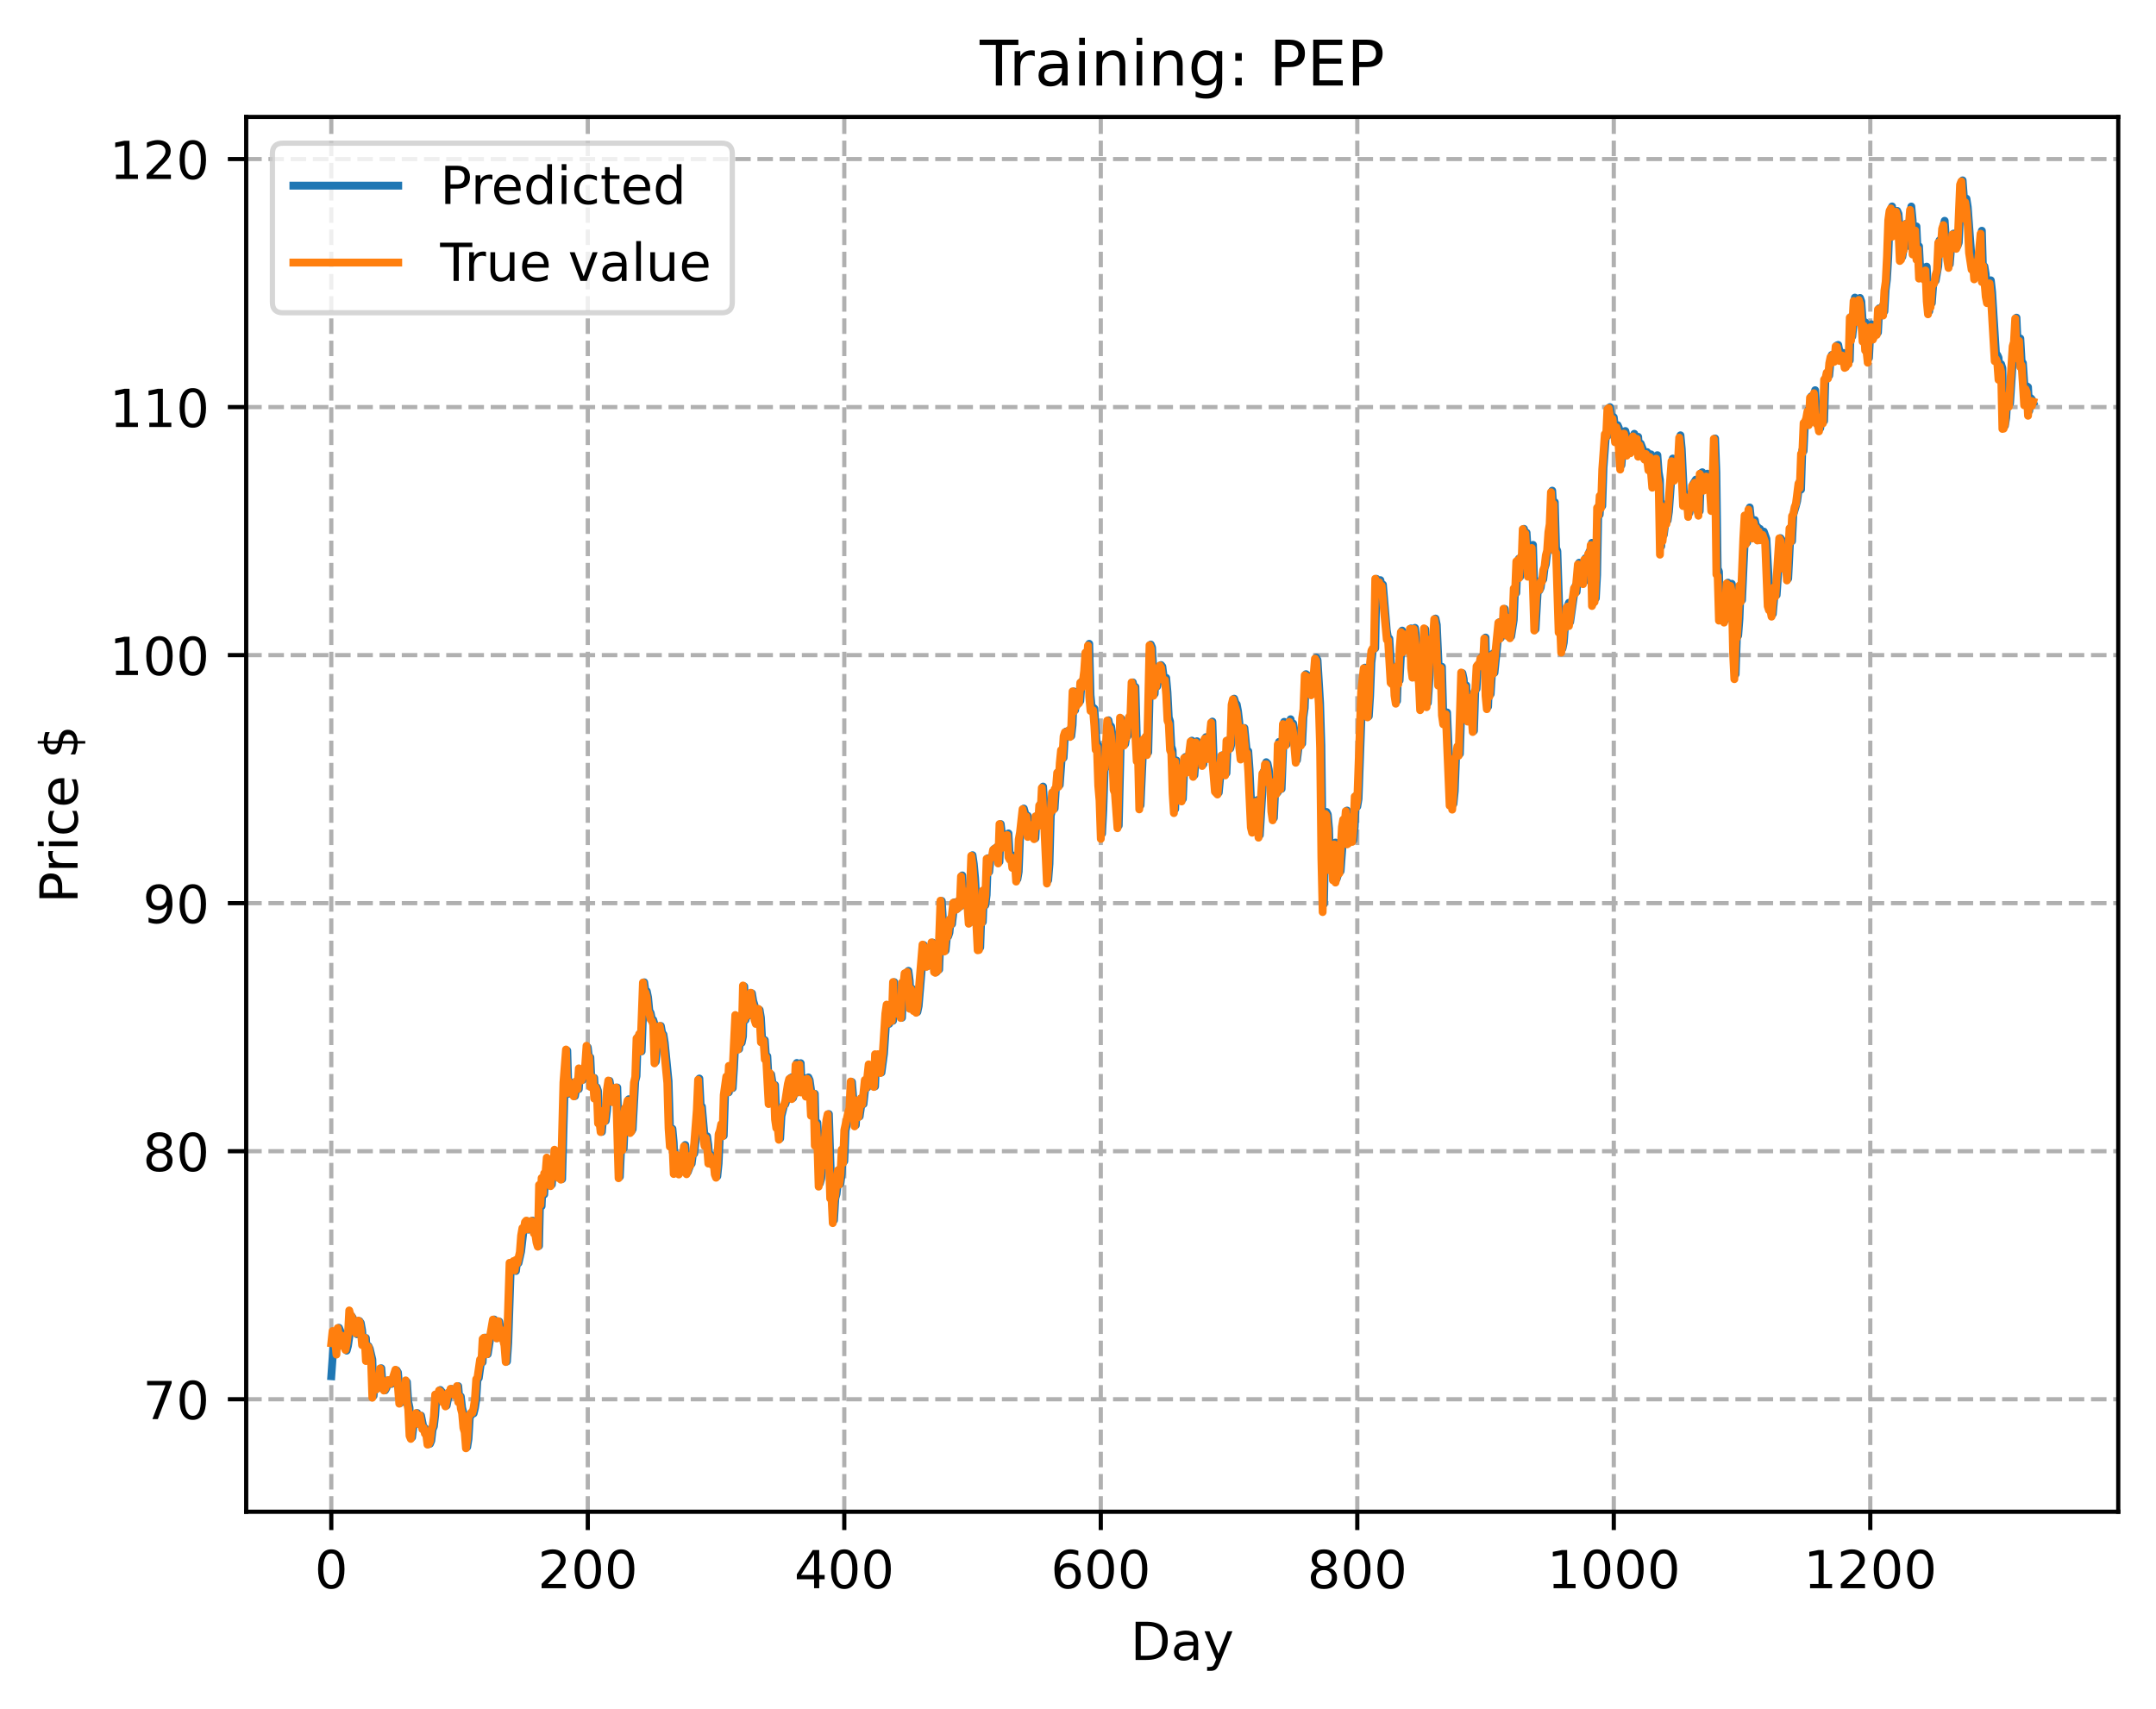 <?xml version="1.0" encoding="utf-8" standalone="no"?>
<!DOCTYPE svg PUBLIC "-//W3C//DTD SVG 1.1//EN"
  "http://www.w3.org/Graphics/SVG/1.1/DTD/svg11.dtd">
<!-- Created with matplotlib (https://matplotlib.org/) -->
<svg height="325.986pt" version="1.1" viewBox="0 0 411.286 325.986" width="411.286pt" xmlns="http://www.w3.org/2000/svg" xmlns:xlink="http://www.w3.org/1999/xlink">
 <defs>
  <style type="text/css">
*{stroke-linecap:butt;stroke-linejoin:round;}
  </style>
 </defs>
 <g id="figure_1">
  <g id="patch_1">
   <path d="M 0 325.986 
L 411.286 325.986 
L 411.286 0 
L 0 0 
z
" style="fill:#ffffff;"/>
  </g>
  <g id="axes_1">
   <g id="patch_2">
    <path d="M 46.966 288.43 
L 404.086 288.43 
L 404.086 22.318 
L 46.966 22.318 
z
" style="fill:#ffffff;"/>
   </g>
   <g id="matplotlib.axis_1">
    <g id="xtick_1">
     <g id="line2d_1">
      <path clip-path="url(#p74d1091414)" d="M 63.198 288.43 
L 63.198 22.318 
" style="fill:none;stroke:#b0b0b0;stroke-dasharray:2.96,1.28;stroke-dashoffset:0;stroke-width:0.8;"/>
     </g>
     <g id="line2d_2">
      <defs>
       <path d="M 0 0 
L 0 3.5 
" id="m03ef78b6a4" style="stroke:#000000;stroke-width:0.8;"/>
      </defs>
      <g>
       <use style="stroke:#000000;stroke-width:0.8;" x="63.198" xlink:href="#m03ef78b6a4" y="288.43"/>
      </g>
     </g>
     <g id="text_1">
      <!-- 0 -->
      <defs>
       <path d="M 31.781 66.406 
Q 24.172 66.406 20.328 58.906 
Q 16.5 51.422 16.5 36.375 
Q 16.5 21.391 20.328 13.891 
Q 24.172 6.391 31.781 6.391 
Q 39.453 6.391 43.281 13.891 
Q 47.125 21.391 47.125 36.375 
Q 47.125 51.422 43.281 58.906 
Q 39.453 66.406 31.781 66.406 
z
M 31.781 74.219 
Q 44.047 74.219 50.516 64.516 
Q 56.984 54.828 56.984 36.375 
Q 56.984 17.969 50.516 8.266 
Q 44.047 -1.422 31.781 -1.422 
Q 19.531 -1.422 13.062 8.266 
Q 6.594 17.969 6.594 36.375 
Q 6.594 54.828 13.062 64.516 
Q 19.531 74.219 31.781 74.219 
z
" id="DejaVuSans-48"/>
      </defs>
      <g transform="translate(60.017 303.029)scale(0.1 -0.1)">
       <use xlink:href="#DejaVuSans-48"/>
      </g>
     </g>
    </g>
    <g id="xtick_2">
     <g id="line2d_3">
      <path clip-path="url(#p74d1091414)" d="M 112.129 288.43 
L 112.129 22.318 
" style="fill:none;stroke:#b0b0b0;stroke-dasharray:2.96,1.28;stroke-dashoffset:0;stroke-width:0.8;"/>
     </g>
     <g id="line2d_4">
      <g>
       <use style="stroke:#000000;stroke-width:0.8;" x="112.129" xlink:href="#m03ef78b6a4" y="288.43"/>
      </g>
     </g>
     <g id="text_2">
      <!-- 200 -->
      <defs>
       <path d="M 19.188 8.297 
L 53.609 8.297 
L 53.609 0 
L 7.328 0 
L 7.328 8.297 
Q 12.938 14.109 22.625 23.891 
Q 32.328 33.688 34.812 36.531 
Q 39.547 41.844 41.422 45.531 
Q 43.312 49.219 43.312 52.781 
Q 43.312 58.594 39.234 62.25 
Q 35.156 65.922 28.609 65.922 
Q 23.969 65.922 18.812 64.312 
Q 13.672 62.703 7.812 59.422 
L 7.812 69.391 
Q 13.766 71.781 18.938 73 
Q 24.125 74.219 28.422 74.219 
Q 39.75 74.219 46.484 68.547 
Q 53.219 62.891 53.219 53.422 
Q 53.219 48.922 51.531 44.891 
Q 49.859 40.875 45.406 35.406 
Q 44.188 33.984 37.641 27.219 
Q 31.109 20.453 19.188 8.297 
z
" id="DejaVuSans-50"/>
      </defs>
      <g transform="translate(102.585 303.029)scale(0.1 -0.1)">
       <use xlink:href="#DejaVuSans-50"/>
       <use x="63.623" xlink:href="#DejaVuSans-48"/>
       <use x="127.246" xlink:href="#DejaVuSans-48"/>
      </g>
     </g>
    </g>
    <g id="xtick_3">
     <g id="line2d_5">
      <path clip-path="url(#p74d1091414)" d="M 161.06 288.43 
L 161.06 22.318 
" style="fill:none;stroke:#b0b0b0;stroke-dasharray:2.96,1.28;stroke-dashoffset:0;stroke-width:0.8;"/>
     </g>
     <g id="line2d_6">
      <g>
       <use style="stroke:#000000;stroke-width:0.8;" x="161.06" xlink:href="#m03ef78b6a4" y="288.43"/>
      </g>
     </g>
     <g id="text_3">
      <!-- 400 -->
      <defs>
       <path d="M 37.797 64.312 
L 12.891 25.391 
L 37.797 25.391 
z
M 35.203 72.906 
L 47.609 72.906 
L 47.609 25.391 
L 58.016 25.391 
L 58.016 17.188 
L 47.609 17.188 
L 47.609 0 
L 37.797 0 
L 37.797 17.188 
L 4.891 17.188 
L 4.891 26.703 
z
" id="DejaVuSans-52"/>
      </defs>
      <g transform="translate(151.516 303.029)scale(0.1 -0.1)">
       <use xlink:href="#DejaVuSans-52"/>
       <use x="63.623" xlink:href="#DejaVuSans-48"/>
       <use x="127.246" xlink:href="#DejaVuSans-48"/>
      </g>
     </g>
    </g>
    <g id="xtick_4">
     <g id="line2d_7">
      <path clip-path="url(#p74d1091414)" d="M 209.99 288.43 
L 209.99 22.318 
" style="fill:none;stroke:#b0b0b0;stroke-dasharray:2.96,1.28;stroke-dashoffset:0;stroke-width:0.8;"/>
     </g>
     <g id="line2d_8">
      <g>
       <use style="stroke:#000000;stroke-width:0.8;" x="209.99" xlink:href="#m03ef78b6a4" y="288.43"/>
      </g>
     </g>
     <g id="text_4">
      <!-- 600 -->
      <defs>
       <path d="M 33.016 40.375 
Q 26.375 40.375 22.484 35.828 
Q 18.609 31.297 18.609 23.391 
Q 18.609 15.531 22.484 10.953 
Q 26.375 6.391 33.016 6.391 
Q 39.656 6.391 43.531 10.953 
Q 47.406 15.531 47.406 23.391 
Q 47.406 31.297 43.531 35.828 
Q 39.656 40.375 33.016 40.375 
z
M 52.594 71.297 
L 52.594 62.312 
Q 48.875 64.062 45.094 64.984 
Q 41.312 65.922 37.594 65.922 
Q 27.828 65.922 22.672 59.328 
Q 17.531 52.734 16.797 39.406 
Q 19.672 43.656 24.016 45.922 
Q 28.375 48.188 33.594 48.188 
Q 44.578 48.188 50.953 41.516 
Q 57.328 34.859 57.328 23.391 
Q 57.328 12.156 50.688 5.359 
Q 44.047 -1.422 33.016 -1.422 
Q 20.359 -1.422 13.672 8.266 
Q 6.984 17.969 6.984 36.375 
Q 6.984 53.656 15.188 63.938 
Q 23.391 74.219 37.203 74.219 
Q 40.922 74.219 44.703 73.484 
Q 48.484 72.75 52.594 71.297 
z
" id="DejaVuSans-54"/>
      </defs>
      <g transform="translate(200.446 303.029)scale(0.1 -0.1)">
       <use xlink:href="#DejaVuSans-54"/>
       <use x="63.623" xlink:href="#DejaVuSans-48"/>
       <use x="127.246" xlink:href="#DejaVuSans-48"/>
      </g>
     </g>
    </g>
    <g id="xtick_5">
     <g id="line2d_9">
      <path clip-path="url(#p74d1091414)" d="M 258.921 288.43 
L 258.921 22.318 
" style="fill:none;stroke:#b0b0b0;stroke-dasharray:2.96,1.28;stroke-dashoffset:0;stroke-width:0.8;"/>
     </g>
     <g id="line2d_10">
      <g>
       <use style="stroke:#000000;stroke-width:0.8;" x="258.921" xlink:href="#m03ef78b6a4" y="288.43"/>
      </g>
     </g>
     <g id="text_5">
      <!-- 800 -->
      <defs>
       <path d="M 31.781 34.625 
Q 24.75 34.625 20.719 30.859 
Q 16.703 27.094 16.703 20.516 
Q 16.703 13.922 20.719 10.156 
Q 24.75 6.391 31.781 6.391 
Q 38.812 6.391 42.859 10.172 
Q 46.922 13.969 46.922 20.516 
Q 46.922 27.094 42.891 30.859 
Q 38.875 34.625 31.781 34.625 
z
M 21.922 38.812 
Q 15.578 40.375 12.031 44.719 
Q 8.5 49.078 8.5 55.328 
Q 8.5 64.062 14.719 69.141 
Q 20.953 74.219 31.781 74.219 
Q 42.672 74.219 48.875 69.141 
Q 55.078 64.062 55.078 55.328 
Q 55.078 49.078 51.531 44.719 
Q 48 40.375 41.703 38.812 
Q 48.828 37.156 52.797 32.312 
Q 56.781 27.484 56.781 20.516 
Q 56.781 9.906 50.312 4.234 
Q 43.844 -1.422 31.781 -1.422 
Q 19.734 -1.422 13.25 4.234 
Q 6.781 9.906 6.781 20.516 
Q 6.781 27.484 10.781 32.312 
Q 14.797 37.156 21.922 38.812 
z
M 18.312 54.391 
Q 18.312 48.734 21.844 45.562 
Q 25.391 42.391 31.781 42.391 
Q 38.141 42.391 41.719 45.562 
Q 45.312 48.734 45.312 54.391 
Q 45.312 60.062 41.719 63.234 
Q 38.141 66.406 31.781 66.406 
Q 25.391 66.406 21.844 63.234 
Q 18.312 60.062 18.312 54.391 
z
" id="DejaVuSans-56"/>
      </defs>
      <g transform="translate(249.377 303.029)scale(0.1 -0.1)">
       <use xlink:href="#DejaVuSans-56"/>
       <use x="63.623" xlink:href="#DejaVuSans-48"/>
       <use x="127.246" xlink:href="#DejaVuSans-48"/>
      </g>
     </g>
    </g>
    <g id="xtick_6">
     <g id="line2d_11">
      <path clip-path="url(#p74d1091414)" d="M 307.851 288.43 
L 307.851 22.318 
" style="fill:none;stroke:#b0b0b0;stroke-dasharray:2.96,1.28;stroke-dashoffset:0;stroke-width:0.8;"/>
     </g>
     <g id="line2d_12">
      <g>
       <use style="stroke:#000000;stroke-width:0.8;" x="307.851" xlink:href="#m03ef78b6a4" y="288.43"/>
      </g>
     </g>
     <g id="text_6">
      <!-- 1000 -->
      <defs>
       <path d="M 12.406 8.297 
L 28.516 8.297 
L 28.516 63.922 
L 10.984 60.406 
L 10.984 69.391 
L 28.422 72.906 
L 38.281 72.906 
L 38.281 8.297 
L 54.391 8.297 
L 54.391 0 
L 12.406 0 
z
" id="DejaVuSans-49"/>
      </defs>
      <g transform="translate(295.126 303.029)scale(0.1 -0.1)">
       <use xlink:href="#DejaVuSans-49"/>
       <use x="63.623" xlink:href="#DejaVuSans-48"/>
       <use x="127.246" xlink:href="#DejaVuSans-48"/>
       <use x="190.869" xlink:href="#DejaVuSans-48"/>
      </g>
     </g>
    </g>
    <g id="xtick_7">
     <g id="line2d_13">
      <path clip-path="url(#p74d1091414)" d="M 356.782 288.43 
L 356.782 22.318 
" style="fill:none;stroke:#b0b0b0;stroke-dasharray:2.96,1.28;stroke-dashoffset:0;stroke-width:0.8;"/>
     </g>
     <g id="line2d_14">
      <g>
       <use style="stroke:#000000;stroke-width:0.8;" x="356.782" xlink:href="#m03ef78b6a4" y="288.43"/>
      </g>
     </g>
     <g id="text_7">
      <!-- 1200 -->
      <g transform="translate(344.057 303.029)scale(0.1 -0.1)">
       <use xlink:href="#DejaVuSans-49"/>
       <use x="63.623" xlink:href="#DejaVuSans-50"/>
       <use x="127.246" xlink:href="#DejaVuSans-48"/>
       <use x="190.869" xlink:href="#DejaVuSans-48"/>
      </g>
     </g>
    </g>
    <g id="text_8">
     <!-- Day -->
     <defs>
      <path d="M 19.672 64.797 
L 19.672 8.109 
L 31.594 8.109 
Q 46.688 8.109 53.688 14.938 
Q 60.688 21.781 60.688 36.531 
Q 60.688 51.172 53.688 57.984 
Q 46.688 64.797 31.594 64.797 
z
M 9.812 72.906 
L 30.078 72.906 
Q 51.266 72.906 61.172 64.094 
Q 71.094 55.281 71.094 36.531 
Q 71.094 17.672 61.125 8.828 
Q 51.172 0 30.078 0 
L 9.812 0 
z
" id="DejaVuSans-68"/>
      <path d="M 34.281 27.484 
Q 23.391 27.484 19.188 25 
Q 14.984 22.516 14.984 16.5 
Q 14.984 11.719 18.141 8.906 
Q 21.297 6.109 26.703 6.109 
Q 34.188 6.109 38.703 11.406 
Q 43.219 16.703 43.219 25.484 
L 43.219 27.484 
z
M 52.203 31.203 
L 52.203 0 
L 43.219 0 
L 43.219 8.297 
Q 40.141 3.328 35.547 0.953 
Q 30.953 -1.422 24.312 -1.422 
Q 15.922 -1.422 10.953 3.297 
Q 6 8.016 6 15.922 
Q 6 25.141 12.172 29.828 
Q 18.359 34.516 30.609 34.516 
L 43.219 34.516 
L 43.219 35.406 
Q 43.219 41.609 39.141 45 
Q 35.062 48.391 27.688 48.391 
Q 23 48.391 18.547 47.266 
Q 14.109 46.141 10.016 43.891 
L 10.016 52.203 
Q 14.938 54.109 19.578 55.047 
Q 24.219 56 28.609 56 
Q 40.484 56 46.344 49.844 
Q 52.203 43.703 52.203 31.203 
z
" id="DejaVuSans-97"/>
      <path d="M 32.172 -5.078 
Q 28.375 -14.844 24.75 -17.812 
Q 21.141 -20.797 15.094 -20.797 
L 7.906 -20.797 
L 7.906 -13.281 
L 13.188 -13.281 
Q 16.891 -13.281 18.938 -11.516 
Q 21 -9.766 23.484 -3.219 
L 25.094 0.875 
L 2.984 54.688 
L 12.5 54.688 
L 29.594 11.922 
L 46.688 54.688 
L 56.203 54.688 
z
" id="DejaVuSans-121"/>
     </defs>
     <g transform="translate(215.652 316.707)scale(0.1 -0.1)">
      <use xlink:href="#DejaVuSans-68"/>
      <use x="77.002" xlink:href="#DejaVuSans-97"/>
      <use x="138.281" xlink:href="#DejaVuSans-121"/>
     </g>
    </g>
   </g>
   <g id="matplotlib.axis_2">
    <g id="ytick_1">
     <g id="line2d_15">
      <path clip-path="url(#p74d1091414)" d="M 46.966 266.964 
L 404.086 266.964 
" style="fill:none;stroke:#b0b0b0;stroke-dasharray:2.96,1.28;stroke-dashoffset:0;stroke-width:0.8;"/>
     </g>
     <g id="line2d_16">
      <defs>
       <path d="M 0 0 
L -3.5 0 
" id="m39761e0239" style="stroke:#000000;stroke-width:0.8;"/>
      </defs>
      <g>
       <use style="stroke:#000000;stroke-width:0.8;" x="46.966" xlink:href="#m39761e0239" y="266.964"/>
      </g>
     </g>
     <g id="text_9">
      <!-- 70 -->
      <defs>
       <path d="M 8.203 72.906 
L 55.078 72.906 
L 55.078 68.703 
L 28.609 0 
L 18.312 0 
L 43.219 64.594 
L 8.203 64.594 
z
" id="DejaVuSans-55"/>
      </defs>
      <g transform="translate(27.241 270.763)scale(0.1 -0.1)">
       <use xlink:href="#DejaVuSans-55"/>
       <use x="63.623" xlink:href="#DejaVuSans-48"/>
      </g>
     </g>
    </g>
    <g id="ytick_2">
     <g id="line2d_17">
      <path clip-path="url(#p74d1091414)" d="M 46.966 219.641 
L 404.086 219.641 
" style="fill:none;stroke:#b0b0b0;stroke-dasharray:2.96,1.28;stroke-dashoffset:0;stroke-width:0.8;"/>
     </g>
     <g id="line2d_18">
      <g>
       <use style="stroke:#000000;stroke-width:0.8;" x="46.966" xlink:href="#m39761e0239" y="219.641"/>
      </g>
     </g>
     <g id="text_10">
      <!-- 80 -->
      <g transform="translate(27.241 223.44)scale(0.1 -0.1)">
       <use xlink:href="#DejaVuSans-56"/>
       <use x="63.623" xlink:href="#DejaVuSans-48"/>
      </g>
     </g>
    </g>
    <g id="ytick_3">
     <g id="line2d_19">
      <path clip-path="url(#p74d1091414)" d="M 46.966 172.318 
L 404.086 172.318 
" style="fill:none;stroke:#b0b0b0;stroke-dasharray:2.96,1.28;stroke-dashoffset:0;stroke-width:0.8;"/>
     </g>
     <g id="line2d_20">
      <g>
       <use style="stroke:#000000;stroke-width:0.8;" x="46.966" xlink:href="#m39761e0239" y="172.318"/>
      </g>
     </g>
     <g id="text_11">
      <!-- 90 -->
      <defs>
       <path d="M 10.984 1.516 
L 10.984 10.5 
Q 14.703 8.734 18.5 7.812 
Q 22.312 6.891 25.984 6.891 
Q 35.75 6.891 40.891 13.453 
Q 46.047 20.016 46.781 33.406 
Q 43.953 29.203 39.594 26.953 
Q 35.25 24.703 29.984 24.703 
Q 19.047 24.703 12.672 31.312 
Q 6.297 37.938 6.297 49.422 
Q 6.297 60.641 12.938 67.422 
Q 19.578 74.219 30.609 74.219 
Q 43.266 74.219 49.922 64.516 
Q 56.594 54.828 56.594 36.375 
Q 56.594 19.141 48.406 8.859 
Q 40.234 -1.422 26.422 -1.422 
Q 22.703 -1.422 18.891 -0.688 
Q 15.094 0.047 10.984 1.516 
z
M 30.609 32.422 
Q 37.25 32.422 41.125 36.953 
Q 45.016 41.5 45.016 49.422 
Q 45.016 57.281 41.125 61.844 
Q 37.25 66.406 30.609 66.406 
Q 23.969 66.406 20.094 61.844 
Q 16.219 57.281 16.219 49.422 
Q 16.219 41.5 20.094 36.953 
Q 23.969 32.422 30.609 32.422 
z
" id="DejaVuSans-57"/>
      </defs>
      <g transform="translate(27.241 176.117)scale(0.1 -0.1)">
       <use xlink:href="#DejaVuSans-57"/>
       <use x="63.623" xlink:href="#DejaVuSans-48"/>
      </g>
     </g>
    </g>
    <g id="ytick_4">
     <g id="line2d_21">
      <path clip-path="url(#p74d1091414)" d="M 46.966 124.994 
L 404.086 124.994 
" style="fill:none;stroke:#b0b0b0;stroke-dasharray:2.96,1.28;stroke-dashoffset:0;stroke-width:0.8;"/>
     </g>
     <g id="line2d_22">
      <g>
       <use style="stroke:#000000;stroke-width:0.8;" x="46.966" xlink:href="#m39761e0239" y="124.994"/>
      </g>
     </g>
     <g id="text_12">
      <!-- 100 -->
      <g transform="translate(20.878 128.794)scale(0.1 -0.1)">
       <use xlink:href="#DejaVuSans-49"/>
       <use x="63.623" xlink:href="#DejaVuSans-48"/>
       <use x="127.246" xlink:href="#DejaVuSans-48"/>
      </g>
     </g>
    </g>
    <g id="ytick_5">
     <g id="line2d_23">
      <path clip-path="url(#p74d1091414)" d="M 46.966 77.671 
L 404.086 77.671 
" style="fill:none;stroke:#b0b0b0;stroke-dasharray:2.96,1.28;stroke-dashoffset:0;stroke-width:0.8;"/>
     </g>
     <g id="line2d_24">
      <g>
       <use style="stroke:#000000;stroke-width:0.8;" x="46.966" xlink:href="#m39761e0239" y="77.671"/>
      </g>
     </g>
     <g id="text_13">
      <!-- 110 -->
      <g transform="translate(20.878 81.47)scale(0.1 -0.1)">
       <use xlink:href="#DejaVuSans-49"/>
       <use x="63.623" xlink:href="#DejaVuSans-49"/>
       <use x="127.246" xlink:href="#DejaVuSans-48"/>
      </g>
     </g>
    </g>
    <g id="ytick_6">
     <g id="line2d_25">
      <path clip-path="url(#p74d1091414)" d="M 46.966 30.348 
L 404.086 30.348 
" style="fill:none;stroke:#b0b0b0;stroke-dasharray:2.96,1.28;stroke-dashoffset:0;stroke-width:0.8;"/>
     </g>
     <g id="line2d_26">
      <g>
       <use style="stroke:#000000;stroke-width:0.8;" x="46.966" xlink:href="#m39761e0239" y="30.348"/>
      </g>
     </g>
     <g id="text_14">
      <!-- 120 -->
      <g transform="translate(20.878 34.147)scale(0.1 -0.1)">
       <use xlink:href="#DejaVuSans-49"/>
       <use x="63.623" xlink:href="#DejaVuSans-50"/>
       <use x="127.246" xlink:href="#DejaVuSans-48"/>
      </g>
     </g>
    </g>
    <g id="text_15">
     <!-- Price $ -->
     <defs>
      <path d="M 19.672 64.797 
L 19.672 37.406 
L 32.078 37.406 
Q 38.969 37.406 42.719 40.969 
Q 46.484 44.531 46.484 51.125 
Q 46.484 57.672 42.719 61.234 
Q 38.969 64.797 32.078 64.797 
z
M 9.812 72.906 
L 32.078 72.906 
Q 44.344 72.906 50.609 67.359 
Q 56.891 61.812 56.891 51.125 
Q 56.891 40.328 50.609 34.812 
Q 44.344 29.297 32.078 29.297 
L 19.672 29.297 
L 19.672 0 
L 9.812 0 
z
" id="DejaVuSans-80"/>
      <path d="M 41.109 46.297 
Q 39.594 47.172 37.812 47.578 
Q 36.031 48 33.891 48 
Q 26.266 48 22.188 43.047 
Q 18.109 38.094 18.109 28.812 
L 18.109 0 
L 9.078 0 
L 9.078 54.688 
L 18.109 54.688 
L 18.109 46.188 
Q 20.953 51.172 25.484 53.578 
Q 30.031 56 36.531 56 
Q 37.453 56 38.578 55.875 
Q 39.703 55.766 41.062 55.516 
z
" id="DejaVuSans-114"/>
      <path d="M 9.422 54.688 
L 18.406 54.688 
L 18.406 0 
L 9.422 0 
z
M 9.422 75.984 
L 18.406 75.984 
L 18.406 64.594 
L 9.422 64.594 
z
" id="DejaVuSans-105"/>
      <path d="M 48.781 52.594 
L 48.781 44.188 
Q 44.969 46.297 41.141 47.344 
Q 37.312 48.391 33.406 48.391 
Q 24.656 48.391 19.812 42.844 
Q 14.984 37.312 14.984 27.297 
Q 14.984 17.281 19.812 11.734 
Q 24.656 6.203 33.406 6.203 
Q 37.312 6.203 41.141 7.25 
Q 44.969 8.297 48.781 10.406 
L 48.781 2.094 
Q 45.016 0.344 40.984 -0.531 
Q 36.969 -1.422 32.422 -1.422 
Q 20.062 -1.422 12.781 6.344 
Q 5.516 14.109 5.516 27.297 
Q 5.516 40.672 12.859 48.328 
Q 20.219 56 33.016 56 
Q 37.156 56 41.109 55.141 
Q 45.062 54.297 48.781 52.594 
z
" id="DejaVuSans-99"/>
      <path d="M 56.203 29.594 
L 56.203 25.203 
L 14.891 25.203 
Q 15.484 15.922 20.484 11.062 
Q 25.484 6.203 34.422 6.203 
Q 39.594 6.203 44.453 7.469 
Q 49.312 8.734 54.109 11.281 
L 54.109 2.781 
Q 49.266 0.734 44.188 -0.344 
Q 39.109 -1.422 33.891 -1.422 
Q 20.797 -1.422 13.156 6.188 
Q 5.516 13.812 5.516 26.812 
Q 5.516 40.234 12.766 48.109 
Q 20.016 56 32.328 56 
Q 43.359 56 49.781 48.891 
Q 56.203 41.797 56.203 29.594 
z
M 47.219 32.234 
Q 47.125 39.594 43.094 43.984 
Q 39.062 48.391 32.422 48.391 
Q 24.906 48.391 20.391 44.141 
Q 15.875 39.891 15.188 32.172 
z
" id="DejaVuSans-101"/>
      <path id="DejaVuSans-32"/>
      <path d="M 33.797 -14.703 
L 28.906 -14.703 
L 28.859 0 
Q 23.734 0.094 18.609 1.188 
Q 13.484 2.297 8.297 4.5 
L 8.297 13.281 
Q 13.281 10.156 18.375 8.562 
Q 23.484 6.984 28.906 6.938 
L 28.906 29.203 
Q 18.109 30.953 13.203 35.156 
Q 8.297 39.359 8.297 46.688 
Q 8.297 54.641 13.625 59.219 
Q 18.953 63.812 28.906 64.5 
L 28.906 75.984 
L 33.797 75.984 
L 33.797 64.656 
Q 38.328 64.453 42.578 63.688 
Q 46.828 62.938 50.875 61.625 
L 50.875 53.078 
Q 46.828 55.125 42.547 56.25 
Q 38.281 57.375 33.797 57.562 
L 33.797 36.719 
Q 44.875 35.016 50.094 30.609 
Q 55.328 26.219 55.328 18.609 
Q 55.328 10.359 49.781 5.594 
Q 44.234 0.828 33.797 0.094 
z
M 28.906 37.594 
L 28.906 57.625 
Q 23.25 56.984 20.266 54.391 
Q 17.281 51.812 17.281 47.516 
Q 17.281 43.312 20.031 40.969 
Q 22.797 38.625 28.906 37.594 
z
M 33.797 28.219 
L 33.797 7.078 
Q 39.984 7.906 43.141 10.594 
Q 46.297 13.281 46.297 17.672 
Q 46.297 21.969 43.281 24.5 
Q 40.281 27.047 33.797 28.219 
z
" id="DejaVuSans-36"/>
     </defs>
     <g transform="translate(14.798 172.342)rotate(-90)scale(0.1 -0.1)">
      <use xlink:href="#DejaVuSans-80"/>
      <use x="58.553" xlink:href="#DejaVuSans-114"/>
      <use x="99.666" xlink:href="#DejaVuSans-105"/>
      <use x="127.449" xlink:href="#DejaVuSans-99"/>
      <use x="182.43" xlink:href="#DejaVuSans-101"/>
      <use x="243.953" xlink:href="#DejaVuSans-32"/>
      <use x="275.74" xlink:href="#DejaVuSans-36"/>
     </g>
    </g>
   </g>
   <g id="line2d_27">
    <path clip-path="url(#p74d1091414)" d="M 63.198 262.575 
L 63.688 255.639 
L 63.932 254.345 
L 64.177 254.831 
L 64.422 256.79 
L 64.666 253.333 
L 64.911 253.91 
L 65.156 255.347 
L 65.4 254.461 
L 65.645 256.574 
L 65.89 256.65 
L 66.134 257.693 
L 66.379 256.797 
L 66.623 255.125 
L 66.868 250.891 
L 67.113 251.132 
L 67.357 251.556 
L 67.602 252.957 
L 67.847 253.479 
L 68.091 254.56 
L 68.336 252.624 
L 68.581 252.051 
L 68.825 252.401 
L 69.07 253.75 
L 69.315 256.494 
L 69.559 255.636 
L 69.804 255.272 
L 70.049 259.392 
L 70.293 256.812 
L 70.538 257.324 
L 71.027 259.377 
L 71.272 266.317 
L 71.517 262.878 
L 71.761 264.884 
L 72.006 264.936 
L 72.251 263.598 
L 72.495 263.131 
L 72.74 261.051 
L 72.984 264.215 
L 73.229 263.808 
L 73.474 265.266 
L 73.718 264.83 
L 74.208 263.337 
L 74.452 263.814 
L 74.697 264.047 
L 74.942 263.825 
L 75.431 261.82 
L 75.676 261.459 
L 75.92 261.862 
L 76.41 267.677 
L 76.654 266.857 
L 76.899 265.473 
L 77.144 265.545 
L 77.388 266.341 
L 77.633 263.676 
L 77.878 267.447 
L 78.122 268.552 
L 78.367 273.674 
L 78.611 274.234 
L 78.856 272.266 
L 79.101 271.673 
L 79.59 269.595 
L 79.835 271.335 
L 80.079 271.594 
L 80.324 270.089 
L 80.813 272.53 
L 81.058 272.454 
L 81.303 273.461 
L 81.547 273.688 
L 81.792 275.534 
L 82.037 275.462 
L 82.281 274.864 
L 82.526 272.744 
L 82.771 272.155 
L 83.015 270.018 
L 83.26 266.403 
L 83.505 266.761 
L 83.994 265.198 
L 84.483 265.776 
L 84.728 267.276 
L 84.972 267.416 
L 85.217 268.165 
L 85.706 265.623 
L 85.951 265.997 
L 86.196 265.005 
L 86.44 265.791 
L 86.685 265.838 
L 86.93 266.227 
L 87.419 264.469 
L 87.664 267.338 
L 87.908 266.445 
L 88.153 268.577 
L 88.398 269.561 
L 88.642 272.367 
L 88.887 273.087 
L 89.132 276.078 
L 89.376 274.523 
L 89.621 270.406 
L 89.866 270.044 
L 90.11 269.433 
L 90.355 269.675 
L 90.599 268.67 
L 90.844 267.122 
L 91.089 263.165 
L 91.333 262.941 
L 91.823 259.417 
L 92.067 259.9 
L 92.312 255.517 
L 92.557 255.206 
L 93.046 258.362 
L 93.535 255.243 
L 93.78 254.473 
L 94.269 251.754 
L 94.514 253.44 
L 95.003 255.256 
L 95.248 252.139 
L 95.493 253.844 
L 95.737 253.655 
L 96.471 256.658 
L 96.716 259.759 
L 96.96 256.187 
L 97.45 241.392 
L 97.939 241.466 
L 98.184 240.809 
L 98.428 242.499 
L 98.673 240.387 
L 98.918 240.979 
L 99.407 238.793 
L 99.896 234.563 
L 100.141 234.688 
L 100.386 233.424 
L 100.63 232.981 
L 100.875 234.61 
L 101.12 234.241 
L 101.364 234.153 
L 101.609 232.884 
L 101.854 233.733 
L 102.098 235.241 
L 102.343 235.373 
L 102.832 237.709 
L 103.077 226.506 
L 103.321 230.139 
L 103.566 224.766 
L 103.811 227.902 
L 104.055 224.261 
L 104.3 223.863 
L 104.545 221.18 
L 104.789 224.52 
L 105.034 222.068 
L 105.279 226.01 
L 105.523 222.553 
L 105.768 223.375 
L 106.013 219.598 
L 106.257 219.958 
L 106.502 219.83 
L 106.747 224.546 
L 106.991 219.884 
L 107.236 224.966 
L 107.725 207.198 
L 108.215 200.456 
L 108.459 208.708 
L 108.704 206.36 
L 108.948 207.869 
L 109.193 207.187 
L 109.438 207.893 
L 109.682 209.124 
L 110.172 206.419 
L 110.416 207.802 
L 110.661 204.04 
L 110.906 204.315 
L 111.15 206.055 
L 111.395 205.47 
L 111.64 205.205 
L 111.884 203.191 
L 112.129 199.821 
L 112.374 201.899 
L 112.618 201.73 
L 112.863 207.169 
L 113.108 207.133 
L 113.352 205.646 
L 113.597 209.415 
L 113.842 207.439 
L 114.086 208.158 
L 114.331 214.1 
L 114.575 213.76 
L 114.82 215.952 
L 115.065 213.143 
L 115.309 212.033 
L 115.554 213.852 
L 115.799 211.849 
L 116.043 207.968 
L 116.288 206.221 
L 116.533 207.533 
L 116.777 209.483 
L 117.022 210.225 
L 117.267 209.491 
L 117.511 207.547 
L 117.756 207.491 
L 118.245 224.52 
L 118.49 219.017 
L 118.979 219.13 
L 119.224 213.359 
L 119.469 211.546 
L 119.713 211.092 
L 119.958 209.72 
L 120.203 211.569 
L 120.447 215.879 
L 120.692 215.459 
L 121.181 206.295 
L 121.426 205.317 
L 121.67 197.876 
L 121.915 199.305 
L 122.16 197.089 
L 122.404 200.598 
L 122.894 187.41 
L 123.138 189.216 
L 123.383 189.106 
L 123.628 190.292 
L 123.872 192.846 
L 124.117 193.252 
L 124.362 194.457 
L 124.606 194.575 
L 124.851 195.386 
L 125.096 202.564 
L 125.34 199.608 
L 125.585 199.299 
L 125.83 198.304 
L 126.074 195.748 
L 126.319 197.079 
L 126.563 197.379 
L 126.808 198.917 
L 127.542 206.279 
L 127.787 214.673 
L 128.031 218.387 
L 128.276 215.358 
L 128.521 218.009 
L 128.765 223.5 
L 129.01 222.986 
L 129.255 220.465 
L 129.499 220.967 
L 129.744 223.693 
L 129.989 222.367 
L 130.233 222.584 
L 130.723 218.448 
L 131.212 223.608 
L 131.701 222.295 
L 131.946 222.026 
L 132.191 220.143 
L 132.435 220.112 
L 132.68 217.908 
L 133.169 211.707 
L 133.414 205.78 
L 133.658 210.879 
L 133.903 211.136 
L 134.392 216.701 
L 134.637 218.312 
L 134.882 216.787 
L 135.126 218.51 
L 135.371 221.661 
L 135.616 220.33 
L 135.86 221.528 
L 136.105 222.022 
L 136.35 221.295 
L 136.594 223.824 
L 136.839 224.428 
L 137.084 221.979 
L 137.328 216.527 
L 137.573 215.775 
L 137.818 214.476 
L 138.062 216.691 
L 138.307 209.08 
L 138.551 207.624 
L 138.796 205.354 
L 139.041 208.4 
L 139.285 203.511 
L 139.53 203.98 
L 139.775 207.601 
L 140.019 203.788 
L 140.509 193.843 
L 140.998 200.155 
L 141.243 197.99 
L 141.487 198.963 
L 141.732 197.749 
L 141.977 188.187 
L 142.221 194.595 
L 142.466 191.949 
L 142.711 193.837 
L 142.955 192.887 
L 143.445 189.515 
L 143.689 190.986 
L 143.934 191.768 
L 144.178 194.417 
L 144.423 195.261 
L 144.668 193.103 
L 144.912 192.684 
L 145.157 194.161 
L 145.402 198.577 
L 145.646 198.655 
L 145.891 198.434 
L 146.136 201.81 
L 146.38 201.524 
L 146.87 210.201 
L 147.114 204.986 
L 147.604 208.067 
L 147.848 207.014 
L 148.093 213.244 
L 148.338 215.052 
L 148.582 214.882 
L 148.827 217.219 
L 149.072 212.936 
L 149.561 210.957 
L 149.806 210.697 
L 150.05 209.911 
L 150.539 206.672 
L 150.784 205.699 
L 151.029 205.548 
L 151.273 209.492 
L 151.518 208.69 
L 151.763 208.618 
L 152.007 202.806 
L 152.497 205.925 
L 152.741 202.847 
L 152.986 208.298 
L 153.231 208.019 
L 153.475 205.721 
L 153.72 205.836 
L 153.965 208.894 
L 154.209 205.554 
L 154.454 206.074 
L 154.699 207.849 
L 154.943 212.658 
L 155.188 209.738 
L 155.433 208.674 
L 155.677 218.228 
L 155.922 214.212 
L 156.166 217.839 
L 156.411 225.777 
L 156.656 224.915 
L 156.9 222.298 
L 157.145 222.353 
L 157.39 218.47 
L 157.634 216.797 
L 157.879 213.723 
L 158.124 212.551 
L 158.613 227.988 
L 158.858 227.803 
L 159.102 232.81 
L 159.347 228.631 
L 159.592 227.812 
L 160.081 223.164 
L 160.326 225.852 
L 160.57 223.949 
L 160.815 219.418 
L 161.06 221.56 
L 161.304 215.744 
L 162.038 212.15 
L 162.283 211.443 
L 162.527 206.439 
L 162.772 209.479 
L 163.017 210.911 
L 163.261 214.667 
L 163.506 209.995 
L 163.751 210.409 
L 163.995 213.018 
L 164.485 209.557 
L 164.729 210.644 
L 165.219 206.071 
L 165.463 207.487 
L 165.953 203.28 
L 166.197 205.863 
L 166.442 206.644 
L 166.687 205.88 
L 166.931 207.282 
L 167.176 201.295 
L 167.421 203.274 
L 167.665 201.234 
L 167.91 202.502 
L 168.154 204.637 
L 168.644 201.006 
L 169.133 193.545 
L 169.378 191.794 
L 169.622 195.35 
L 169.867 193.973 
L 170.112 193.618 
L 170.356 194.76 
L 170.601 187.384 
L 170.846 192.427 
L 171.09 191.551 
L 171.335 193.27 
L 171.58 193.358 
L 171.824 191.665 
L 172.069 194.173 
L 172.314 187.516 
L 172.558 188.184 
L 172.803 185.646 
L 173.048 186.735 
L 173.292 185.231 
L 173.537 187.106 
L 173.782 192.209 
L 174.026 188.652 
L 174.515 192.766 
L 174.76 190.779 
L 175.005 193.084 
L 175.249 191.945 
L 176.228 180.312 
L 176.473 182.395 
L 176.717 180.783 
L 176.962 184.333 
L 177.207 182.784 
L 177.696 181.729 
L 177.941 179.838 
L 178.43 185.28 
L 178.675 185.452 
L 178.919 183.801 
L 179.164 184.972 
L 179.653 171.887 
L 180.142 179.672 
L 180.387 181.355 
L 180.632 178.849 
L 180.876 178.666 
L 181.121 177.944 
L 181.366 175.282 
L 181.61 176.313 
L 182.1 172.157 
L 182.589 173.423 
L 182.834 173.218 
L 183.078 171.617 
L 183.323 172.86 
L 183.568 167.023 
L 183.812 170.644 
L 184.057 169.772 
L 184.302 172.155 
L 184.546 171.694 
L 184.791 172.537 
L 185.036 176.028 
L 185.525 163.167 
L 185.77 164.845 
L 186.014 167.53 
L 186.748 180.979 
L 186.993 180.764 
L 187.237 173.536 
L 187.482 175.903 
L 187.727 169.841 
L 187.971 172.71 
L 188.216 170.76 
L 188.461 163.747 
L 188.705 166.356 
L 188.95 163.825 
L 189.195 163.69 
L 189.439 163.292 
L 189.684 161.936 
L 189.929 163.272 
L 190.173 161.591 
L 190.418 162.604 
L 190.663 164.417 
L 190.907 157.225 
L 191.397 161.387 
L 191.641 159.952 
L 191.886 160.31 
L 192.13 160.444 
L 192.375 159.011 
L 192.62 163.275 
L 192.864 163.527 
L 193.109 163.186 
L 193.354 165.316 
L 193.598 163.448 
L 193.843 164.249 
L 194.088 167.733 
L 194.332 166.32 
L 194.577 159.951 
L 194.822 158.633 
L 195.311 154.264 
L 195.556 155.15 
L 195.8 158.15 
L 196.045 155.635 
L 196.29 159.291 
L 196.534 157.089 
L 196.779 157.171 
L 197.024 157.437 
L 197.268 159.6 
L 197.513 159.937 
L 197.758 155.701 
L 198.002 156.214 
L 198.247 157.313 
L 198.491 153.373 
L 198.736 155.107 
L 198.981 150.07 
L 199.47 157.725 
L 199.959 167.941 
L 200.204 164.851 
L 200.449 155.606 
L 200.693 154.591 
L 200.938 151.25 
L 201.183 154.263 
L 201.427 150.429 
L 201.672 150.202 
L 201.917 147.195 
L 202.161 149.781 
L 202.651 142.996 
L 202.895 144.581 
L 203.14 140.406 
L 203.385 139.568 
L 203.629 139.95 
L 203.874 139.955 
L 204.118 139.178 
L 204.363 140.418 
L 204.608 138.325 
L 204.852 131.923 
L 205.097 135.498 
L 205.342 132.412 
L 205.586 134.361 
L 205.831 132.276 
L 206.076 133.744 
L 206.32 130.063 
L 206.565 130.928 
L 206.81 129.827 
L 207.054 127.851 
L 207.299 124.375 
L 207.544 126.402 
L 207.788 122.835 
L 208.033 132.614 
L 208.278 135.125 
L 208.522 134.99 
L 208.767 135.197 
L 209.256 142.711 
L 209.501 142.182 
L 209.746 149.22 
L 209.99 152.108 
L 210.235 159.049 
L 210.479 154.384 
L 210.724 146.872 
L 210.969 146.378 
L 211.458 137.429 
L 211.703 138.595 
L 211.947 138.574 
L 212.192 140.018 
L 212.437 143.603 
L 212.681 150.019 
L 212.926 150.793 
L 213.415 157.516 
L 213.905 137.131 
L 214.149 140.18 
L 214.394 141.817 
L 214.639 141.957 
L 214.883 140.41 
L 215.128 140.411 
L 215.373 137.543 
L 215.617 136.548 
L 215.862 137.113 
L 216.106 130.195 
L 216.351 131.789 
L 216.596 131.063 
L 216.84 139.999 
L 217.085 144.597 
L 217.33 143.178 
L 217.574 153.649 
L 218.064 142.711 
L 218.308 141.005 
L 218.553 140.813 
L 218.798 140.252 
L 219.042 143.544 
L 219.532 122.974 
L 219.776 123.536 
L 220.266 132.385 
L 220.51 127.916 
L 220.755 130.949 
L 221.489 126.883 
L 221.734 127.171 
L 221.978 129.092 
L 222.223 129.4 
L 222.467 129.332 
L 222.712 132.064 
L 222.957 136.872 
L 223.201 137.646 
L 223.446 142.387 
L 223.691 143.143 
L 223.935 150.553 
L 224.18 154.373 
L 224.425 145.096 
L 224.669 151.503 
L 224.914 146.104 
L 225.159 152.185 
L 225.403 150.063 
L 225.648 152.426 
L 225.893 146.882 
L 226.137 144.423 
L 226.382 144.394 
L 226.627 147.082 
L 227.361 141.308 
L 227.85 147.898 
L 228.339 141.418 
L 228.828 143.583 
L 229.073 141.975 
L 229.318 142.673 
L 229.562 145.8 
L 229.807 141.438 
L 230.052 140.641 
L 230.296 141.52 
L 230.541 144.346 
L 230.786 141.113 
L 231.03 139.85 
L 231.275 137.671 
L 231.52 144.754 
L 232.009 150.407 
L 232.498 151.227 
L 232.988 145.92 
L 233.232 144.087 
L 233.477 146.338 
L 233.722 146.074 
L 233.966 147.506 
L 234.211 141.271 
L 234.7 142.798 
L 234.945 141.745 
L 235.189 134.507 
L 235.434 133.297 
L 235.679 134.071 
L 235.923 134.391 
L 236.168 135.683 
L 236.413 137.769 
L 236.902 144.652 
L 237.391 138.894 
L 237.881 143.796 
L 238.125 143.324 
L 238.37 146.763 
L 238.859 157.265 
L 239.104 158.295 
L 239.349 157.003 
L 239.838 152.651 
L 240.082 154.27 
L 240.327 159.344 
L 241.061 147.191 
L 241.306 149.029 
L 241.55 145.421 
L 241.795 145.673 
L 242.04 146.817 
L 242.284 149.07 
L 242.529 148.7 
L 242.774 154.477 
L 243.018 156.056 
L 243.263 150.585 
L 243.508 150.014 
L 243.752 151.166 
L 243.997 141.546 
L 244.486 150.515 
L 244.976 137.718 
L 245.22 138.299 
L 245.465 142.004 
L 245.709 139.302 
L 245.954 139.806 
L 246.199 137.227 
L 246.443 139.112 
L 246.688 138.03 
L 246.933 139.412 
L 247.422 145.033 
L 247.911 141.078 
L 248.156 140.656 
L 248.401 141.875 
L 248.645 136.842 
L 248.89 135.083 
L 249.135 128.619 
L 249.624 129.007 
L 249.869 129.003 
L 250.358 132.325 
L 251.092 125.449 
L 251.337 125.931 
L 251.826 134.084 
L 252.07 142.298 
L 252.315 162.483 
L 252.56 172.47 
L 252.804 160.028 
L 253.049 154.915 
L 253.294 155.392 
L 253.538 158.146 
L 253.783 165.304 
L 254.028 164.161 
L 254.272 161.673 
L 254.517 167.103 
L 254.762 160.748 
L 255.006 167.656 
L 255.251 166.842 
L 255.496 164.329 
L 255.74 166.212 
L 256.474 156.315 
L 256.719 157.694 
L 256.964 154.647 
L 257.208 160.724 
L 257.697 160.278 
L 257.942 155.711 
L 258.187 160.302 
L 258.431 157.717 
L 258.676 151.843 
L 258.921 153.88 
L 259.165 152.422 
L 259.899 131.812 
L 260.389 127.38 
L 260.633 128.98 
L 260.878 134.597 
L 261.123 136.65 
L 261.367 132.778 
L 261.612 126.439 
L 261.857 124.243 
L 262.101 123.79 
L 262.346 123.677 
L 262.591 110.438 
L 262.835 113.342 
L 263.08 113.077 
L 263.325 110.686 
L 263.569 111.738 
L 263.814 111.533 
L 264.548 120.284 
L 264.792 121.709 
L 265.037 121.837 
L 265.526 129.733 
L 265.771 130.023 
L 266.016 127.347 
L 266.26 132.017 
L 266.505 133.747 
L 266.75 127.033 
L 266.994 129.833 
L 267.484 120.313 
L 267.728 124.111 
L 267.973 120.828 
L 268.462 122.353 
L 268.707 121.256 
L 268.952 123.918 
L 269.196 119.9 
L 269.441 127.068 
L 269.685 129.005 
L 269.93 119.793 
L 270.419 124.122 
L 270.664 128.627 
L 270.909 129.964 
L 271.153 135.023 
L 271.398 134.45 
L 271.887 120.056 
L 272.132 123.703 
L 272.377 134.116 
L 272.621 130.728 
L 273.111 121.768 
L 273.355 122.211 
L 273.6 121.562 
L 273.845 118.017 
L 274.089 119.21 
L 274.579 130.156 
L 274.823 127.257 
L 275.068 127.214 
L 275.313 136.021 
L 275.557 137.673 
L 276.046 135.926 
L 276.78 152.371 
L 277.025 144.867 
L 277.27 153.369 
L 277.514 150.934 
L 277.759 144.56 
L 278.004 143.93 
L 278.248 142.291 
L 278.493 143.832 
L 278.982 128.434 
L 279.227 129.569 
L 279.472 133.32 
L 279.716 130.775 
L 279.961 136.932 
L 280.206 137.393 
L 280.45 136.437 
L 280.695 132.935 
L 281.184 139.425 
L 281.429 131.711 
L 281.673 131.431 
L 281.918 127.199 
L 282.163 126.654 
L 282.407 126.81 
L 282.652 125.351 
L 282.897 127.086 
L 283.141 126.29 
L 283.386 121.637 
L 283.631 132.261 
L 283.875 134.827 
L 284.12 128.599 
L 284.365 132.428 
L 284.854 124.662 
L 285.099 128.346 
L 286.077 118.691 
L 286.322 121.688 
L 286.567 119.43 
L 286.811 120.748 
L 287.056 116.175 
L 287.301 118.697 
L 287.545 117.704 
L 287.79 120.978 
L 288.034 120.897 
L 288.279 121.418 
L 288.768 118.297 
L 289.013 112.266 
L 289.258 113.123 
L 289.502 107.098 
L 289.747 106.59 
L 289.992 110.035 
L 290.236 106.102 
L 290.481 107.473 
L 290.726 100.904 
L 290.97 104.21 
L 291.215 101.631 
L 291.704 109.519 
L 291.949 106.703 
L 292.194 107.046 
L 292.438 103.958 
L 292.928 120.063 
L 293.417 111.443 
L 293.661 112.662 
L 293.906 112.126 
L 294.151 110.429 
L 294.395 110.55 
L 294.64 108.455 
L 294.885 107.692 
L 295.129 105.629 
L 295.374 104.711 
L 295.619 101.116 
L 295.863 99.6 
L 296.108 93.614 
L 296.353 97.588 
L 296.597 95.806 
L 296.842 104.551 
L 297.087 105.143 
L 297.576 120.048 
L 297.821 117.916 
L 298.065 123.744 
L 298.31 122.604 
L 298.555 119.341 
L 298.799 119.279 
L 299.044 115.679 
L 299.289 115.001 
L 299.533 118.67 
L 300.512 111.827 
L 300.756 112.928 
L 301.246 107.363 
L 301.735 110.112 
L 301.98 109.284 
L 302.224 110.939 
L 302.469 106.481 
L 302.714 108.278 
L 302.958 108.566 
L 303.203 105.22 
L 303.448 106.8 
L 303.692 103.565 
L 303.937 115.062 
L 304.182 114.091 
L 304.426 114.148 
L 304.671 109.683 
L 304.916 96.633 
L 305.16 98.205 
L 305.405 94.49 
L 305.649 96.54 
L 305.894 89.239 
L 306.383 82.597 
L 306.628 83.204 
L 306.873 77.887 
L 307.117 77.675 
L 307.607 80.988 
L 307.851 79.598 
L 308.341 83.887 
L 308.585 81.112 
L 308.83 81.67 
L 309.319 88.75 
L 309.809 82.315 
L 310.053 82.23 
L 310.298 83.221 
L 310.543 86.145 
L 311.032 83.373 
L 311.277 85.755 
L 311.521 85.406 
L 311.766 82.764 
L 312.01 84.338 
L 312.255 84.004 
L 312.5 83.341 
L 312.744 86.536 
L 312.989 84.634 
L 313.968 87.189 
L 314.212 86.259 
L 314.457 87.162 
L 314.702 89.103 
L 314.946 86.673 
L 315.436 92.278 
L 315.925 87.077 
L 316.17 86.837 
L 316.414 90.081 
L 316.659 91.575 
L 316.904 104.221 
L 317.148 96.115 
L 317.393 102.055 
L 317.882 98.361 
L 318.127 99.303 
L 318.371 97.631 
L 319.105 87.488 
L 319.595 91.118 
L 319.839 88.896 
L 320.084 89.4 
L 320.329 87.862 
L 320.573 83.051 
L 320.818 85.673 
L 321.307 96.027 
L 321.552 94.235 
L 321.797 95.987 
L 322.041 95.352 
L 322.286 97.853 
L 322.531 95.88 
L 322.775 96.094 
L 323.02 92.298 
L 323.509 91.505 
L 323.998 96.345 
L 324.243 97.524 
L 324.488 90.275 
L 324.732 90.101 
L 325.222 92.961 
L 325.466 91.083 
L 325.711 90.369 
L 325.956 92.702 
L 326.2 92.769 
L 326.445 93.104 
L 326.69 96.868 
L 326.934 91.876 
L 327.179 83.657 
L 327.424 90.175 
L 327.668 108.462 
L 327.913 109.03 
L 328.158 116.888 
L 328.402 115.714 
L 328.647 116.168 
L 328.892 116.886 
L 329.136 118.274 
L 329.625 111.164 
L 329.87 117.133 
L 330.359 111.38 
L 330.604 112.484 
L 330.849 123.503 
L 331.093 128.636 
L 331.338 121.631 
L 331.583 121.274 
L 331.827 118.04 
L 332.072 111.817 
L 332.317 114.493 
L 333.051 98.425 
L 333.295 103.518 
L 333.785 96.819 
L 334.274 101.443 
L 334.519 102.482 
L 334.763 99.234 
L 335.008 100.469 
L 335.252 100.505 
L 335.497 102.305 
L 335.742 100.904 
L 335.986 102.358 
L 336.231 102.506 
L 336.476 101.422 
L 336.965 102.818 
L 337.699 115.547 
L 337.944 115.524 
L 338.188 117.135 
L 338.678 111.716 
L 338.922 113.53 
L 339.656 102.668 
L 339.901 103.037 
L 340.39 108.037 
L 340.88 106.726 
L 341.124 110.398 
L 341.613 100.587 
L 341.858 103.248 
L 342.103 98.193 
L 342.592 96.535 
L 342.837 95.587 
L 343.326 91.845 
L 343.571 93.41 
L 343.815 85.883 
L 344.06 86.063 
L 344.305 80.906 
L 344.794 79.712 
L 345.039 78.088 
L 345.283 80.645 
L 345.528 75.61 
L 345.773 78.582 
L 346.017 76.971 
L 346.262 74.446 
L 346.507 79.121 
L 346.751 80.398 
L 346.996 80.13 
L 347.24 81.703 
L 347.485 79.21 
L 347.974 80.319 
L 348.219 72.187 
L 348.708 71.084 
L 348.953 71.647 
L 349.198 68.944 
L 349.442 67.714 
L 349.687 69.028 
L 349.932 67.457 
L 350.176 68.527 
L 350.421 65.897 
L 350.666 65.806 
L 351.155 68.332 
L 351.4 68.356 
L 351.644 67.333 
L 351.889 67.997 
L 352.134 69.626 
L 352.378 69.442 
L 352.623 67.519 
L 352.868 68.773 
L 353.112 60.424 
L 353.357 64.18 
L 353.601 61.73 
L 353.846 56.778 
L 354.091 59.962 
L 354.58 60.723 
L 354.825 56.843 
L 355.069 57.513 
L 355.559 64.513 
L 355.803 61.479 
L 356.048 66.446 
L 356.293 66.581 
L 356.537 68.304 
L 356.782 63.322 
L 357.027 61.876 
L 357.271 62.065 
L 357.516 64.152 
L 357.761 63.618 
L 358.005 62.495 
L 358.25 63.436 
L 358.495 58.809 
L 358.739 59.271 
L 358.984 59.465 
L 359.228 58.191 
L 359.473 59.403 
L 359.718 55.217 
L 359.962 53.333 
L 360.207 49.146 
L 360.452 42.391 
L 360.696 40.203 
L 360.941 39.385 
L 361.186 44.503 
L 361.43 43.13 
L 361.675 40.813 
L 361.92 40.229 
L 362.164 40.796 
L 362.409 43.853 
L 362.654 48.636 
L 362.898 49.001 
L 363.143 47.438 
L 363.388 47.236 
L 363.632 42.675 
L 363.877 42.875 
L 364.122 44.595 
L 364.366 42.897 
L 364.611 39.403 
L 364.856 41.971 
L 365.1 47.611 
L 365.345 44.246 
L 365.589 43.195 
L 365.834 48.503 
L 366.079 46.984 
L 366.323 51.79 
L 366.568 51.076 
L 366.813 50.958 
L 367.302 52.528 
L 367.547 50.874 
L 368.036 59.377 
L 368.281 54.408 
L 368.525 57.822 
L 368.77 54.522 
L 369.015 53.669 
L 369.259 53.547 
L 369.749 50.787 
L 369.993 45.849 
L 370.238 47.47 
L 370.483 46.541 
L 370.727 43.074 
L 370.972 42.124 
L 371.216 45.585 
L 371.461 45.793 
L 371.95 50.434 
L 372.195 47.3 
L 372.44 47.038 
L 372.684 44.56 
L 373.418 46.944 
L 373.663 46.299 
L 374.152 34.865 
L 374.397 34.414 
L 374.886 40.975 
L 375.131 37.904 
L 375.376 39.519 
L 376.11 49.456 
L 376.354 51.072 
L 376.599 49.549 
L 376.844 52.517 
L 377.333 49.164 
L 377.577 49.396 
L 378.067 44.021 
L 378.311 52.468 
L 378.556 50.809 
L 378.801 52.309 
L 379.045 55.694 
L 379.29 57.11 
L 379.535 54.149 
L 379.779 53.484 
L 380.024 55.684 
L 380.758 67.456 
L 381.003 67.708 
L 381.247 68.244 
L 381.492 71.4 
L 381.737 69.466 
L 381.981 70.24 
L 382.226 80.439 
L 382.471 81.217 
L 382.715 79.679 
L 382.96 75.669 
L 383.204 75.67 
L 383.449 76.934 
L 384.183 65.527 
L 384.428 64.984 
L 384.672 60.604 
L 384.917 66.244 
L 385.162 67.879 
L 385.406 64.579 
L 385.651 68.945 
L 385.896 69.263 
L 386.385 76.438 
L 386.63 73.677 
L 386.874 73.855 
L 387.119 78.374 
L 387.364 75.94 
L 387.608 76.186 
L 387.853 76.78 
L 387.853 76.78 
" style="fill:none;stroke:#1f77b4;stroke-linecap:square;stroke-width:1.5;"/>
   </g>
   <g id="line2d_28">
    <path clip-path="url(#p74d1091414)" d="M 63.198 256.269 
L 63.443 253.95 
L 63.688 254.045 
L 63.932 255.607 
L 64.177 258.446 
L 64.422 253.382 
L 64.666 255.228 
L 64.911 256.127 
L 65.156 254.802 
L 65.4 256.837 
L 65.645 256.884 
L 65.89 257.547 
L 66.134 256.364 
L 66.379 254.565 
L 66.623 250.022 
L 66.868 250.922 
L 67.113 251.205 
L 67.357 252.72 
L 67.602 253.288 
L 67.847 254.376 
L 68.091 252.483 
L 68.336 251.963 
L 68.581 252.199 
L 68.825 253.808 
L 69.07 256.648 
L 69.315 255.465 
L 69.559 255.228 
L 69.804 259.676 
L 70.049 256.79 
L 70.293 257.026 
L 70.783 259.487 
L 71.027 266.68 
L 71.272 262.8 
L 71.517 264.787 
L 71.761 265.119 
L 72.006 263.51 
L 72.251 262.942 
L 72.495 261.096 
L 72.74 264.361 
L 72.984 263.652 
L 73.229 265.308 
L 73.474 264.977 
L 73.963 263.32 
L 74.208 263.888 
L 74.452 264.03 
L 74.697 263.652 
L 75.431 261.333 
L 75.676 261.711 
L 76.165 267.816 
L 76.654 265.355 
L 76.899 265.544 
L 77.144 266.491 
L 77.388 263.368 
L 77.633 267.532 
L 77.878 268.857 
L 78.122 273.968 
L 78.367 274.536 
L 78.611 272.217 
L 78.856 271.791 
L 79.345 269.614 
L 79.59 271.46 
L 79.835 271.696 
L 80.079 270.04 
L 80.569 272.69 
L 80.813 272.406 
L 81.058 273.542 
L 81.303 273.684 
L 81.547 275.624 
L 81.792 275.53 
L 82.037 274.962 
L 82.281 272.738 
L 82.526 272.122 
L 82.771 270.229 
L 83.015 266.065 
L 83.26 266.964 
L 83.505 266.444 
L 83.749 265.308 
L 83.994 265.497 
L 84.239 265.97 
L 84.483 267.579 
L 84.728 267.627 
L 84.972 268.337 
L 85.462 265.734 
L 85.706 265.97 
L 85.951 264.977 
L 86.196 265.828 
L 86.685 266.207 
L 87.174 264.456 
L 87.419 267.532 
L 87.664 266.444 
L 87.908 268.715 
L 88.153 269.662 
L 88.398 272.454 
L 88.642 273.258 
L 88.887 276.334 
L 89.132 274.394 
L 89.376 270.135 
L 89.621 269.993 
L 89.866 269.52 
L 90.11 269.567 
L 90.355 268.573 
L 90.599 266.917 
L 90.844 263.131 
L 91.089 262.8 
L 91.578 259.392 
L 91.823 259.96 
L 92.067 255.465 
L 92.312 255.228 
L 92.801 258.399 
L 93.291 255.181 
L 93.535 254.613 
L 94.025 251.773 
L 94.269 253.477 
L 94.759 255.37 
L 95.003 252.057 
L 95.248 253.856 
L 95.493 253.666 
L 96.227 256.695 
L 96.471 259.866 
L 96.716 256.174 
L 97.205 240.936 
L 97.694 241.599 
L 97.939 240.605 
L 98.184 242.403 
L 98.428 240.368 
L 98.673 241.031 
L 99.162 238.901 
L 99.407 235.731 
L 99.652 234.311 
L 99.896 234.784 
L 100.141 233.175 
L 100.386 232.891 
L 100.63 234.548 
L 101.12 234.074 
L 101.364 232.939 
L 101.609 233.649 
L 101.854 235.352 
L 102.098 235.4 
L 102.343 237.056 
L 102.587 237.86 
L 102.832 226.077 
L 103.077 229.91 
L 103.321 224.752 
L 103.566 227.733 
L 103.811 223.853 
L 104.055 223.9 
L 104.3 220.871 
L 104.545 224.563 
L 104.789 221.865 
L 105.034 226.313 
L 105.279 222.007 
L 105.523 223.379 
L 105.768 219.357 
L 106.013 219.83 
L 106.257 219.688 
L 106.502 224.752 
L 106.747 219.641 
L 106.991 225.083 
L 107.481 206.532 
L 107.97 200.238 
L 108.215 208.567 
L 108.459 206.296 
L 108.704 207.763 
L 108.948 207.1 
L 109.438 209.182 
L 109.927 206.248 
L 110.172 207.81 
L 110.416 203.835 
L 110.661 204.261 
L 110.906 206.154 
L 111.15 205.444 
L 111.395 205.302 
L 111.64 203.078 
L 111.884 199.529 
L 112.129 201.942 
L 112.374 201.658 
L 112.618 207.384 
L 112.863 207.195 
L 113.108 205.586 
L 113.352 209.608 
L 113.597 207.432 
L 113.842 208.141 
L 114.086 214.341 
L 114.331 213.867 
L 114.575 215.997 
L 114.82 213.016 
L 115.065 211.927 
L 115.309 213.962 
L 115.554 211.785 
L 115.799 207.763 
L 116.043 206.154 
L 116.777 210.271 
L 117.022 209.561 
L 117.267 207.573 
L 117.511 207.479 
L 118.001 224.799 
L 118.245 219.026 
L 118.49 219.026 
L 118.735 219.452 
L 118.979 213.489 
L 119.224 211.407 
L 119.469 211.17 
L 119.713 209.987 
L 119.958 211.691 
L 120.203 216.186 
L 120.447 215.855 
L 120.936 206.532 
L 121.181 205.491 
L 121.426 198.109 
L 121.67 199.197 
L 121.915 197.304 
L 122.16 200.617 
L 122.649 187.461 
L 122.894 189.307 
L 123.138 189.354 
L 123.383 190.301 
L 123.628 192.951 
L 123.872 193.377 
L 124.117 194.512 
L 124.362 194.796 
L 124.606 195.459 
L 124.851 202.888 
L 125.096 199.765 
L 125.34 199.339 
L 125.585 198.44 
L 125.83 195.743 
L 126.074 197.115 
L 126.319 197.494 
L 126.563 199.103 
L 127.297 206.627 
L 127.542 215.334 
L 127.787 218.789 
L 128.031 215.476 
L 128.276 218.269 
L 128.521 223.995 
L 128.765 223.19 
L 129.01 220.351 
L 129.255 221.108 
L 129.499 224.089 
L 129.744 222.622 
L 129.989 222.812 
L 130.478 218.694 
L 130.967 224.042 
L 131.457 222.575 
L 131.701 222.338 
L 131.946 220.351 
L 132.191 220.256 
L 132.435 218.127 
L 132.924 211.785 
L 133.169 206.012 
L 133.414 211.028 
L 133.658 211.407 
L 134.148 217.085 
L 134.392 218.647 
L 134.637 217.085 
L 134.882 218.694 
L 135.126 222.007 
L 135.371 220.493 
L 135.616 221.723 
L 135.86 222.291 
L 136.105 221.439 
L 136.35 224.089 
L 136.594 224.704 
L 136.839 222.007 
L 137.084 216.376 
L 137.328 215.713 
L 137.573 214.483 
L 137.818 216.802 
L 138.062 208.899 
L 138.551 205.397 
L 138.796 208.425 
L 139.041 203.362 
L 139.285 203.882 
L 139.53 207.621 
L 139.775 203.788 
L 140.264 193.66 
L 140.753 200.286 
L 140.998 198.062 
L 141.243 198.961 
L 141.487 197.778 
L 141.732 188.029 
L 141.977 194.56 
L 142.221 191.957 
L 142.466 193.85 
L 142.711 192.951 
L 143.2 189.401 
L 143.445 191.105 
L 143.689 191.91 
L 143.934 194.607 
L 144.178 195.364 
L 144.423 193.045 
L 144.668 192.477 
L 144.912 194.228 
L 145.157 198.866 
L 145.646 198.535 
L 145.891 202.131 
L 146.136 201.658 
L 146.625 210.649 
L 146.87 204.734 
L 147.359 208.283 
L 147.604 207.006 
L 147.848 213.584 
L 148.093 215.24 
L 148.338 214.909 
L 148.582 217.464 
L 148.827 212.921 
L 149.316 211.075 
L 149.561 210.839 
L 149.806 209.987 
L 150.295 206.816 
L 150.539 205.87 
L 150.784 205.728 
L 151.029 209.703 
L 151.273 209.041 
L 151.518 208.851 
L 151.763 203.172 
L 152.007 204.308 
L 152.252 206.154 
L 152.497 203.078 
L 152.741 208.425 
L 152.986 208.425 
L 153.231 205.965 
L 153.475 206.106 
L 153.72 209.23 
L 153.965 205.823 
L 154.209 206.154 
L 154.454 208.141 
L 154.699 212.874 
L 154.943 209.892 
L 155.188 208.662 
L 155.433 218.6 
L 155.677 214.53 
L 155.922 217.937 
L 156.166 226.408 
L 156.411 225.225 
L 156.656 222.386 
L 156.9 222.528 
L 157.145 218.6 
L 157.39 216.802 
L 157.634 213.726 
L 157.879 212.59 
L 158.368 228.68 
L 158.613 228.254 
L 158.858 233.365 
L 159.102 229.058 
L 159.347 228.064 
L 159.592 224.941 
L 159.836 223.285 
L 160.081 226.03 
L 160.326 224.042 
L 160.57 219.31 
L 160.815 221.912 
L 161.06 215.618 
L 161.794 212.258 
L 162.038 211.454 
L 162.283 206.343 
L 162.527 209.466 
L 162.772 211.123 
L 163.017 214.909 
L 163.261 209.94 
L 163.506 210.413 
L 163.751 213.158 
L 164.24 209.514 
L 164.485 210.697 
L 164.974 206.059 
L 165.219 207.621 
L 165.708 203.078 
L 165.953 206.012 
L 166.197 206.722 
L 166.442 205.87 
L 166.687 207.384 
L 166.931 201.138 
L 167.176 203.22 
L 167.421 201.138 
L 167.665 202.51 
L 167.91 204.734 
L 168.399 200.901 
L 168.888 193.377 
L 169.133 191.673 
L 169.378 195.317 
L 169.622 194.039 
L 169.867 193.518 
L 170.112 194.796 
L 170.356 187.366 
L 170.601 192.383 
L 170.846 191.768 
L 171.09 193.282 
L 171.335 193.518 
L 171.58 191.673 
L 171.824 194.228 
L 172.069 187.461 
L 172.314 188.124 
L 172.558 185.71 
L 172.803 186.846 
L 173.048 185.426 
L 173.292 187.272 
L 173.537 192.477 
L 173.782 188.692 
L 174.271 192.903 
L 174.515 190.774 
L 174.76 193.235 
L 175.005 192.051 
L 175.983 180.221 
L 176.228 182.398 
L 176.473 180.741 
L 176.717 184.48 
L 176.962 182.918 
L 177.451 181.782 
L 177.696 179.795 
L 178.185 185.474 
L 178.43 185.616 
L 178.675 183.912 
L 178.919 185.19 
L 179.409 171.844 
L 179.898 179.937 
L 180.142 181.546 
L 180.387 179.038 
L 180.632 178.896 
L 180.876 178.186 
L 181.121 175.441 
L 181.366 176.435 
L 181.855 172.223 
L 182.344 173.595 
L 182.589 173.406 
L 182.834 171.844 
L 183.078 173.028 
L 183.323 167.207 
L 183.568 170.709 
L 183.812 169.952 
L 184.057 172.365 
L 184.302 171.892 
L 184.546 172.744 
L 184.791 176.246 
L 185.28 163.279 
L 185.525 164.983 
L 186.014 171.655 
L 186.503 181.309 
L 186.748 181.262 
L 186.993 173.785 
L 187.237 176.104 
L 187.482 169.904 
L 187.727 172.791 
L 187.971 170.945 
L 188.216 163.847 
L 188.461 166.592 
L 188.705 164.083 
L 189.195 163.563 
L 189.439 162.143 
L 189.684 163.516 
L 189.929 161.765 
L 190.173 162.616 
L 190.418 164.746 
L 190.663 157.222 
L 191.152 161.765 
L 191.397 160.108 
L 191.641 160.534 
L 191.886 160.582 
L 192.13 159.304 
L 192.375 163.563 
L 192.62 164.036 
L 192.864 163.516 
L 193.109 165.598 
L 193.354 163.847 
L 193.598 164.509 
L 193.843 168.201 
L 194.088 166.639 
L 194.332 160.156 
L 194.577 158.831 
L 195.066 154.382 
L 195.311 155.376 
L 195.556 158.452 
L 195.8 155.755 
L 196.045 159.682 
L 196.29 157.506 
L 196.534 157.411 
L 196.779 157.695 
L 197.024 159.777 
L 197.268 160.108 
L 197.513 155.755 
L 197.758 156.37 
L 198.002 157.647 
L 198.247 153.672 
L 198.491 155.423 
L 198.736 150.312 
L 199.225 158.073 
L 199.715 168.579 
L 199.959 165.172 
L 200.204 155.518 
L 200.449 154.666 
L 200.693 151.212 
L 200.938 154.524 
L 201.183 150.549 
L 201.427 150.454 
L 201.672 147.426 
L 201.917 150.123 
L 202.161 145.58 
L 202.406 143.119 
L 202.651 144.728 
L 202.895 140.469 
L 203.14 139.712 
L 203.385 140.091 
L 203.629 140.138 
L 203.874 139.333 
L 204.118 140.611 
L 204.363 138.434 
L 204.608 131.904 
L 204.852 135.784 
L 205.097 132.472 
L 205.342 134.743 
L 205.586 132.519 
L 205.831 134.175 
L 206.076 130.247 
L 206.32 131.241 
L 206.565 130.058 
L 206.81 128.07 
L 207.054 124.521 
L 207.299 126.556 
L 207.544 123.149 
L 207.788 132.945 
L 208.033 135.642 
L 208.522 135.5 
L 208.767 138.576 
L 209.012 143.072 
L 209.256 142.551 
L 209.501 149.886 
L 209.746 152.726 
L 209.99 160.061 
L 210.479 146.952 
L 210.724 146.574 
L 211.213 137.488 
L 211.458 138.766 
L 211.703 138.955 
L 211.947 140.469 
L 212.192 144.113 
L 212.437 150.738 
L 212.681 151.306 
L 213.171 158.026 
L 213.66 136.92 
L 214.149 141.936 
L 214.394 142.267 
L 214.639 140.753 
L 214.883 140.753 
L 215.128 137.819 
L 215.373 136.778 
L 215.617 137.299 
L 215.862 130.2 
L 216.106 131.951 
L 216.351 131.194 
L 216.596 140.516 
L 216.84 145.249 
L 217.085 143.782 
L 217.33 154.43 
L 217.819 142.977 
L 218.064 141.084 
L 218.308 141.037 
L 218.553 140.564 
L 218.798 144.066 
L 219.287 123.102 
L 219.532 123.717 
L 220.021 132.755 
L 220.266 128.165 
L 220.51 131.052 
L 221 127.597 
L 221.244 126.982 
L 221.489 127.361 
L 221.734 129.396 
L 221.978 129.821 
L 222.223 129.727 
L 222.467 132.566 
L 222.712 137.488 
L 222.957 138.103 
L 223.201 143.119 
L 223.446 143.734 
L 223.691 151.354 
L 223.935 155.139 
L 224.18 145.296 
L 224.425 151.874 
L 224.669 146.527 
L 224.914 152.773 
L 225.159 150.36 
L 225.403 152.915 
L 225.648 147.047 
L 225.893 144.634 
L 226.137 144.586 
L 226.382 147.426 
L 227.116 141.463 
L 227.605 148.23 
L 228.094 141.652 
L 228.584 143.782 
L 228.828 142.267 
L 229.073 142.977 
L 229.318 146.148 
L 229.562 141.605 
L 229.807 140.942 
L 230.052 141.794 
L 230.296 144.823 
L 230.541 141.558 
L 230.786 140.233 
L 231.03 137.866 
L 231.275 145.201 
L 231.764 151.07 
L 232.254 151.59 
L 232.743 146.006 
L 232.988 144.16 
L 233.232 146.669 
L 233.477 146.385 
L 233.722 147.946 
L 233.966 141.321 
L 234.455 142.977 
L 234.7 141.984 
L 234.945 134.459 
L 235.189 133.418 
L 235.923 135.926 
L 236.168 138.245 
L 236.413 142.693 
L 236.657 144.918 
L 237.147 138.908 
L 237.636 144.066 
L 237.881 143.687 
L 238.125 147.236 
L 238.615 157.884 
L 238.859 158.878 
L 239.104 157.789 
L 239.593 152.962 
L 239.838 154.619 
L 240.082 159.824 
L 240.816 147.568 
L 241.061 149.319 
L 241.306 145.817 
L 241.55 145.817 
L 241.795 147.284 
L 242.04 149.461 
L 242.284 149.082 
L 242.529 154.855 
L 242.774 156.512 
L 243.018 150.928 
L 243.263 150.265 
L 243.508 151.495 
L 243.752 142.031 
L 244.242 150.596 
L 244.486 146.053 
L 244.731 138.15 
L 244.976 138.576 
L 245.22 142.267 
L 245.465 139.665 
L 245.709 140.233 
L 245.954 137.724 
L 246.199 139.523 
L 246.443 138.387 
L 246.688 139.807 
L 247.177 145.533 
L 247.667 141.416 
L 247.911 140.942 
L 248.156 142.267 
L 248.401 137.062 
L 248.645 135.358 
L 248.89 128.828 
L 249.624 129.301 
L 249.869 131.525 
L 250.113 132.661 
L 250.603 128.638 
L 250.847 125.657 
L 251.092 126.083 
L 251.581 134.554 
L 251.826 142.741 
L 252.07 163.658 
L 252.315 174.021 
L 252.56 160.534 
L 252.804 155.281 
L 253.049 155.613 
L 253.294 158.452 
L 253.538 166.024 
L 253.783 164.557 
L 254.028 162.238 
L 254.272 167.964 
L 254.517 161.102 
L 254.762 168.39 
L 255.006 167.301 
L 255.251 164.651 
L 255.496 166.639 
L 255.985 157.789 
L 256.23 156.37 
L 256.474 157.884 
L 256.719 154.761 
L 256.964 161.102 
L 257.208 160.96 
L 257.453 160.629 
L 257.697 155.897 
L 257.942 160.629 
L 258.187 157.931 
L 258.431 151.969 
L 258.676 154.098 
L 258.921 152.631 
L 259.655 131.998 
L 260.144 127.503 
L 260.389 129.064 
L 260.633 134.838 
L 260.878 136.873 
L 261.123 133.134 
L 261.367 126.414 
L 261.612 124.143 
L 261.857 123.717 
L 262.101 123.811 
L 262.346 110.419 
L 262.591 113.495 
L 262.835 112.974 
L 263.08 111.081 
L 263.325 112.028 
L 263.569 111.744 
L 264.548 122.06 
L 264.792 122.108 
L 265.282 130.295 
L 265.526 130.531 
L 265.771 127.692 
L 266.016 132.708 
L 266.26 134.27 
L 266.505 127.077 
L 266.75 130.531 
L 266.994 123.717 
L 267.239 120.593 
L 267.484 124.521 
L 267.728 120.972 
L 268.218 122.628 
L 268.462 121.493 
L 268.707 124.237 
L 268.952 119.978 
L 269.196 127.455 
L 269.441 129.301 
L 269.685 119.978 
L 270.175 124.19 
L 270.419 129.112 
L 270.664 130.2 
L 270.909 135.5 
L 271.153 134.696 
L 271.643 119.884 
L 271.887 124.048 
L 272.132 134.932 
L 272.377 131.525 
L 272.866 121.966 
L 273.111 122.439 
L 273.355 121.776 
L 273.6 118.133 
L 273.845 119.552 
L 274.334 130.815 
L 274.579 127.597 
L 274.823 127.455 
L 275.068 136.494 
L 275.313 138.198 
L 275.802 136.257 
L 276.536 153.72 
L 276.78 145.012 
L 277.025 154.477 
L 277.27 151.164 
L 277.514 144.634 
L 277.759 144.208 
L 278.004 142.409 
L 278.248 144.208 
L 278.738 128.307 
L 278.982 129.585 
L 279.227 133.465 
L 279.472 131.052 
L 279.716 137.346 
L 279.961 137.677 
L 280.206 136.731 
L 280.45 133.134 
L 280.94 139.665 
L 281.184 132.14 
L 281.429 131.62 
L 281.673 127.124 
L 281.918 126.793 
L 282.163 126.982 
L 282.407 125.61 
L 282.652 127.171 
L 282.897 126.509 
L 283.141 121.824 
L 283.386 132.755 
L 283.631 135.311 
L 283.875 129.301 
L 284.12 132.897 
L 284.609 124.994 
L 284.854 128.544 
L 285.833 118.795 
L 286.077 121.918 
L 286.322 119.552 
L 286.567 121.067 
L 286.811 116.145 
L 287.056 118.89 
L 287.301 117.707 
L 287.545 121.351 
L 287.79 121.161 
L 288.034 121.776 
L 288.524 118.511 
L 288.768 112.265 
L 289.013 113.258 
L 289.258 107.106 
L 289.502 106.917 
L 289.747 110.324 
L 289.992 106.444 
L 290.236 107.958 
L 290.481 100.954 
L 290.726 104.645 
L 290.97 101.759 
L 291.46 110.04 
L 291.704 107.154 
L 291.949 107.39 
L 292.194 104.551 
L 292.683 120.309 
L 293.172 111.744 
L 293.417 112.69 
L 293.661 112.548 
L 293.906 110.939 
L 294.151 110.987 
L 294.395 108.763 
L 294.64 108.147 
L 294.885 105.971 
L 295.129 105.071 
L 295.374 101.522 
L 295.619 100.008 
L 295.863 93.903 
L 296.108 97.926 
L 296.353 96.127 
L 296.597 105.213 
L 296.842 105.45 
L 297.331 120.688 
L 297.576 118.7 
L 297.821 124.521 
L 298.065 123.007 
L 298.31 119.836 
L 298.555 119.836 
L 298.799 116.003 
L 299.044 115.719 
L 299.289 119.458 
L 300.267 112.217 
L 300.512 113.211 
L 301.001 107.674 
L 301.49 110.514 
L 301.735 109.709 
L 301.98 111.46 
L 302.224 106.775 
L 302.469 108.857 
L 302.714 109.047 
L 302.958 105.687 
L 303.203 107.296 
L 303.448 103.983 
L 303.692 115.624 
L 303.937 114.915 
L 304.182 114.867 
L 304.426 110.23 
L 304.671 96.884 
L 304.916 98.352 
L 305.16 94.613 
L 305.405 96.979 
L 305.649 89.549 
L 306.139 82.829 
L 306.383 83.397 
L 306.628 78.097 
L 306.873 77.861 
L 307.117 79.28 
L 307.362 81.41 
L 307.607 79.895 
L 308.096 84.391 
L 308.341 81.504 
L 308.585 82.309 
L 309.075 89.597 
L 309.564 82.782 
L 309.809 82.735 
L 310.053 83.729 
L 310.298 86.947 
L 310.787 84.013 
L 311.032 86.473 
L 311.277 85.811 
L 311.521 83.255 
L 311.766 84.864 
L 312.255 83.729 
L 312.5 87.136 
L 312.744 84.912 
L 313.478 87.325 
L 313.723 87.704 
L 313.968 86.615 
L 314.212 87.704 
L 314.457 89.739 
L 314.702 87.183 
L 315.191 93.051 
L 315.68 87.751 
L 315.925 87.514 
L 316.17 90.874 
L 316.414 92.436 
L 316.659 105.829 
L 316.904 96.506 
L 317.148 103.273 
L 317.637 99.061 
L 317.882 100.008 
L 318.127 98.162 
L 318.861 87.988 
L 319.35 91.726 
L 319.595 89.549 
L 319.839 90.07 
L 320.084 88.272 
L 320.329 83.492 
L 320.573 85.953 
L 321.063 96.553 
L 321.307 94.708 
L 321.552 96.648 
L 321.797 95.559 
L 322.041 98.635 
L 322.286 96.222 
L 322.531 96.979 
L 322.775 92.673 
L 323.02 92.578 
L 323.265 92.105 
L 323.754 97.216 
L 323.998 98.399 
L 324.243 90.401 
L 324.488 90.78 
L 324.732 91.537 
L 324.977 93.619 
L 325.222 91.537 
L 325.466 90.922 
L 325.711 93.241 
L 325.956 93.241 
L 326.2 93.619 
L 326.445 97.5 
L 326.69 92.058 
L 326.934 83.729 
L 327.179 90.685 
L 327.424 109.614 
L 327.668 109.898 
L 327.913 118.417 
L 328.158 116.24 
L 328.647 117.328 
L 328.892 118.795 
L 329.381 111.318 
L 329.625 117.754 
L 330.115 111.791 
L 330.359 112.974 
L 330.604 124.521 
L 330.849 129.585 
L 331.093 122.155 
L 331.338 121.635 
L 331.583 117.659 
L 331.827 111.697 
L 332.072 114.82 
L 332.561 102.658 
L 332.806 98.352 
L 333.051 103.841 
L 333.54 97.216 
L 334.274 102.753 
L 334.519 99.677 
L 334.763 100.907 
L 335.008 100.718 
L 335.252 103.131 
L 335.497 101.38 
L 335.742 103.084 
L 335.986 102.989 
L 336.231 102.043 
L 336.72 103.415 
L 337.21 115.672 
L 337.454 116.429 
L 337.699 116.287 
L 337.944 117.659 
L 338.433 112.028 
L 338.678 113.826 
L 339.412 102.705 
L 339.656 103.178 
L 340.146 108.526 
L 340.39 107.532 
L 340.635 107.106 
L 340.88 110.75 
L 341.369 100.812 
L 341.613 103.368 
L 341.858 98.446 
L 342.103 98.068 
L 342.347 96.743 
L 342.592 96.127 
L 343.081 92.247 
L 343.326 93.146 
L 343.571 86.568 
L 343.815 86.426 
L 344.06 80.7 
L 344.305 80.463 
L 344.549 79.848 
L 344.794 78.476 
L 345.039 81.126 
L 345.283 75.873 
L 345.528 78.949 
L 346.017 75.021 
L 346.262 79.422 
L 346.507 80.889 
L 346.751 80.984 
L 346.996 82.309 
L 347.24 79.612 
L 347.485 80.463 
L 347.73 80.795 
L 347.974 72.418 
L 348.219 72.276 
L 348.464 71.093 
L 348.708 72.229 
L 348.953 69.295 
L 349.198 68.112 
L 349.442 69.248 
L 349.687 67.639 
L 349.932 69.011 
L 350.176 66.077 
L 350.421 66.172 
L 350.91 68.869 
L 351.155 68.869 
L 351.4 67.828 
L 351.644 68.491 
L 351.889 70.194 
L 352.134 70.052 
L 352.378 68.112 
L 352.623 69.484 
L 352.868 60.588 
L 353.112 64.989 
L 353.357 61.96 
L 353.601 57.417 
L 353.846 60.54 
L 354.091 60.682 
L 354.335 61.439 
L 354.58 57.228 
L 354.825 57.985 
L 355.314 65.178 
L 355.559 62.149 
L 355.803 66.882 
L 356.048 66.834 
L 356.293 69.2 
L 356.537 63.664 
L 356.782 62.433 
L 357.027 62.433 
L 357.271 64.799 
L 357.516 64.231 
L 357.761 63.285 
L 358.005 63.9 
L 358.25 59.026 
L 358.495 59.736 
L 358.739 59.972 
L 358.984 58.6 
L 359.228 60.209 
L 359.473 55.429 
L 359.718 53.773 
L 359.962 48.993 
L 360.207 42.037 
L 360.452 40.239 
L 360.696 39.765 
L 360.941 45.16 
L 361.675 40.381 
L 361.92 41.232 
L 362.164 44.308 
L 362.409 49.798 
L 362.654 49.561 
L 362.898 48.189 
L 363.143 47.763 
L 363.388 42.794 
L 363.632 43.551 
L 363.877 45.208 
L 364.122 43.173 
L 364.366 40.049 
L 364.611 42.557 
L 364.856 48.567 
L 365.1 44.734 
L 365.345 43.977 
L 365.589 49.561 
L 365.834 47.479 
L 366.079 53.158 
L 366.323 51.691 
L 366.568 51.927 
L 367.057 53.394 
L 367.302 51.596 
L 367.547 57.464 
L 367.791 59.972 
L 368.036 55.098 
L 368.281 58.647 
L 368.525 54.341 
L 368.77 54.341 
L 369.015 53.962 
L 369.259 52.401 
L 369.504 51.596 
L 369.749 46.296 
L 369.993 48.662 
L 370.238 47.148 
L 370.483 43.646 
L 370.727 42.936 
L 370.972 46.391 
L 371.216 46.391 
L 371.461 49.656 
L 371.706 51.123 
L 371.95 47.858 
L 372.195 47.526 
L 372.44 44.734 
L 372.684 45.917 
L 372.929 46.296 
L 373.174 47.479 
L 373.418 46.864 
L 373.908 35.222 
L 374.152 34.607 
L 374.642 41.706 
L 374.886 38.582 
L 375.131 40.191 
L 375.376 43.173 
L 375.62 48.236 
L 376.11 51.454 
L 376.354 50.035 
L 376.599 53.3 
L 376.844 50.555 
L 377.088 50.035 
L 377.333 49.893 
L 377.822 44.592 
L 378.067 53.82 
L 378.311 50.744 
L 378.801 56.612 
L 379.045 57.843 
L 379.29 54.72 
L 379.535 54.057 
L 379.779 56.423 
L 380.513 68.916 
L 380.758 68.491 
L 381.003 69.106 
L 381.247 72.466 
L 381.492 69.91 
L 381.737 70.904 
L 381.981 81.836 
L 382.226 81.788 
L 382.471 80.795 
L 382.715 75.542 
L 382.96 75.778 
L 383.204 77.624 
L 383.938 66.077 
L 384.183 65.273 
L 384.428 60.777 
L 384.672 67.307 
L 384.917 68.443 
L 385.162 65.036 
L 385.406 70.052 
L 385.651 69.674 
L 386.14 77.34 
L 386.385 74.217 
L 386.63 74.832 
L 386.874 79.328 
L 387.119 76.583 
L 387.608 77.435 
L 387.853 76.63 
L 387.853 76.63 
" style="fill:none;stroke:#ff7f0e;stroke-linecap:square;stroke-width:1.5;"/>
   </g>
   <g id="patch_3">
    <path d="M 46.966 288.43 
L 46.966 22.318 
" style="fill:none;stroke:#000000;stroke-linecap:square;stroke-linejoin:miter;stroke-width:0.8;"/>
   </g>
   <g id="patch_4">
    <path d="M 404.086 288.43 
L 404.086 22.318 
" style="fill:none;stroke:#000000;stroke-linecap:square;stroke-linejoin:miter;stroke-width:0.8;"/>
   </g>
   <g id="patch_5">
    <path d="M 46.966 288.43 
L 404.086 288.43 
" style="fill:none;stroke:#000000;stroke-linecap:square;stroke-linejoin:miter;stroke-width:0.8;"/>
   </g>
   <g id="patch_6">
    <path d="M 46.966 22.318 
L 404.086 22.318 
" style="fill:none;stroke:#000000;stroke-linecap:square;stroke-linejoin:miter;stroke-width:0.8;"/>
   </g>
   <g id="text_16">
    <!-- Training: PEP -->
    <defs>
     <path d="M -0.297 72.906 
L 61.375 72.906 
L 61.375 64.594 
L 35.5 64.594 
L 35.5 0 
L 25.594 0 
L 25.594 64.594 
L -0.297 64.594 
z
" id="DejaVuSans-84"/>
     <path d="M 54.891 33.016 
L 54.891 0 
L 45.906 0 
L 45.906 32.719 
Q 45.906 40.484 42.875 44.328 
Q 39.844 48.188 33.797 48.188 
Q 26.516 48.188 22.312 43.547 
Q 18.109 38.922 18.109 30.906 
L 18.109 0 
L 9.078 0 
L 9.078 54.688 
L 18.109 54.688 
L 18.109 46.188 
Q 21.344 51.125 25.703 53.562 
Q 30.078 56 35.797 56 
Q 45.219 56 50.047 50.172 
Q 54.891 44.344 54.891 33.016 
z
" id="DejaVuSans-110"/>
     <path d="M 45.406 27.984 
Q 45.406 37.75 41.375 43.109 
Q 37.359 48.484 30.078 48.484 
Q 22.859 48.484 18.828 43.109 
Q 14.797 37.75 14.797 27.984 
Q 14.797 18.266 18.828 12.891 
Q 22.859 7.516 30.078 7.516 
Q 37.359 7.516 41.375 12.891 
Q 45.406 18.266 45.406 27.984 
z
M 54.391 6.781 
Q 54.391 -7.172 48.188 -13.984 
Q 42 -20.797 29.203 -20.797 
Q 24.469 -20.797 20.266 -20.094 
Q 16.062 -19.391 12.109 -17.922 
L 12.109 -9.188 
Q 16.062 -11.328 19.922 -12.344 
Q 23.781 -13.375 27.781 -13.375 
Q 36.625 -13.375 41.016 -8.766 
Q 45.406 -4.156 45.406 5.172 
L 45.406 9.625 
Q 42.625 4.781 38.281 2.391 
Q 33.938 0 27.875 0 
Q 17.828 0 11.672 7.656 
Q 5.516 15.328 5.516 27.984 
Q 5.516 40.672 11.672 48.328 
Q 17.828 56 27.875 56 
Q 33.938 56 38.281 53.609 
Q 42.625 51.219 45.406 46.391 
L 45.406 54.688 
L 54.391 54.688 
z
" id="DejaVuSans-103"/>
     <path d="M 11.719 12.406 
L 22.016 12.406 
L 22.016 0 
L 11.719 0 
z
M 11.719 51.703 
L 22.016 51.703 
L 22.016 39.312 
L 11.719 39.312 
z
" id="DejaVuSans-58"/>
     <path d="M 9.812 72.906 
L 55.906 72.906 
L 55.906 64.594 
L 19.672 64.594 
L 19.672 43.016 
L 54.391 43.016 
L 54.391 34.719 
L 19.672 34.719 
L 19.672 8.297 
L 56.781 8.297 
L 56.781 0 
L 9.812 0 
z
" id="DejaVuSans-69"/>
    </defs>
    <g transform="translate(186.9 16.318)scale(0.12 -0.12)">
     <use xlink:href="#DejaVuSans-84"/>
     <use x="46.334" xlink:href="#DejaVuSans-114"/>
     <use x="87.447" xlink:href="#DejaVuSans-97"/>
     <use x="148.727" xlink:href="#DejaVuSans-105"/>
     <use x="176.51" xlink:href="#DejaVuSans-110"/>
     <use x="239.889" xlink:href="#DejaVuSans-105"/>
     <use x="267.672" xlink:href="#DejaVuSans-110"/>
     <use x="331.051" xlink:href="#DejaVuSans-103"/>
     <use x="394.527" xlink:href="#DejaVuSans-58"/>
     <use x="428.219" xlink:href="#DejaVuSans-32"/>
     <use x="460.006" xlink:href="#DejaVuSans-80"/>
     <use x="520.309" xlink:href="#DejaVuSans-69"/>
     <use x="583.492" xlink:href="#DejaVuSans-80"/>
    </g>
   </g>
   <g id="legend_1">
    <g id="patch_7">
     <path d="M 53.966 59.674 
L 137.694 59.674 
Q 139.694 59.674 139.694 57.674 
L 139.694 29.318 
Q 139.694 27.318 137.694 27.318 
L 53.966 27.318 
Q 51.966 27.318 51.966 29.318 
L 51.966 57.674 
Q 51.966 59.674 53.966 59.674 
z
" style="fill:#ffffff;opacity:0.8;stroke:#cccccc;stroke-linejoin:miter;"/>
    </g>
    <g id="line2d_29">
     <path d="M 55.966 35.417 
L 75.966 35.417 
" style="fill:none;stroke:#1f77b4;stroke-linecap:square;stroke-width:1.5;"/>
    </g>
    <g id="line2d_30"/>
    <g id="text_17">
     <!-- Predicted -->
     <defs>
      <path d="M 45.406 46.391 
L 45.406 75.984 
L 54.391 75.984 
L 54.391 0 
L 45.406 0 
L 45.406 8.203 
Q 42.578 3.328 38.25 0.953 
Q 33.938 -1.422 27.875 -1.422 
Q 17.969 -1.422 11.734 6.484 
Q 5.516 14.406 5.516 27.297 
Q 5.516 40.188 11.734 48.094 
Q 17.969 56 27.875 56 
Q 33.938 56 38.25 53.625 
Q 42.578 51.266 45.406 46.391 
z
M 14.797 27.297 
Q 14.797 17.391 18.875 11.75 
Q 22.953 6.109 30.078 6.109 
Q 37.203 6.109 41.297 11.75 
Q 45.406 17.391 45.406 27.297 
Q 45.406 37.203 41.297 42.844 
Q 37.203 48.484 30.078 48.484 
Q 22.953 48.484 18.875 42.844 
Q 14.797 37.203 14.797 27.297 
z
" id="DejaVuSans-100"/>
      <path d="M 18.312 70.219 
L 18.312 54.688 
L 36.812 54.688 
L 36.812 47.703 
L 18.312 47.703 
L 18.312 18.016 
Q 18.312 11.328 20.141 9.422 
Q 21.969 7.516 27.594 7.516 
L 36.812 7.516 
L 36.812 0 
L 27.594 0 
Q 17.188 0 13.234 3.875 
Q 9.281 7.766 9.281 18.016 
L 9.281 47.703 
L 2.688 47.703 
L 2.688 54.688 
L 9.281 54.688 
L 9.281 70.219 
z
" id="DejaVuSans-116"/>
     </defs>
     <g transform="translate(83.966 38.917)scale(0.1 -0.1)">
      <use xlink:href="#DejaVuSans-80"/>
      <use x="58.553" xlink:href="#DejaVuSans-114"/>
      <use x="97.416" xlink:href="#DejaVuSans-101"/>
      <use x="158.939" xlink:href="#DejaVuSans-100"/>
      <use x="222.416" xlink:href="#DejaVuSans-105"/>
      <use x="250.199" xlink:href="#DejaVuSans-99"/>
      <use x="305.18" xlink:href="#DejaVuSans-116"/>
      <use x="344.389" xlink:href="#DejaVuSans-101"/>
      <use x="405.912" xlink:href="#DejaVuSans-100"/>
     </g>
    </g>
    <g id="line2d_31">
     <path d="M 55.966 50.095 
L 75.966 50.095 
" style="fill:none;stroke:#ff7f0e;stroke-linecap:square;stroke-width:1.5;"/>
    </g>
    <g id="line2d_32"/>
    <g id="text_18">
     <!-- True value -->
     <defs>
      <path d="M 8.5 21.578 
L 8.5 54.688 
L 17.484 54.688 
L 17.484 21.922 
Q 17.484 14.156 20.5 10.266 
Q 23.531 6.391 29.594 6.391 
Q 36.859 6.391 41.078 11.031 
Q 45.312 15.672 45.312 23.688 
L 45.312 54.688 
L 54.297 54.688 
L 54.297 0 
L 45.312 0 
L 45.312 8.406 
Q 42.047 3.422 37.719 1 
Q 33.406 -1.422 27.688 -1.422 
Q 18.266 -1.422 13.375 4.438 
Q 8.5 10.297 8.5 21.578 
z
M 31.109 56 
z
" id="DejaVuSans-117"/>
      <path d="M 2.984 54.688 
L 12.5 54.688 
L 29.594 8.797 
L 46.688 54.688 
L 56.203 54.688 
L 35.688 0 
L 23.484 0 
z
" id="DejaVuSans-118"/>
      <path d="M 9.422 75.984 
L 18.406 75.984 
L 18.406 0 
L 9.422 0 
z
" id="DejaVuSans-108"/>
     </defs>
     <g transform="translate(83.966 53.595)scale(0.1 -0.1)">
      <use xlink:href="#DejaVuSans-84"/>
      <use x="46.334" xlink:href="#DejaVuSans-114"/>
      <use x="87.447" xlink:href="#DejaVuSans-117"/>
      <use x="150.826" xlink:href="#DejaVuSans-101"/>
      <use x="212.35" xlink:href="#DejaVuSans-32"/>
      <use x="244.137" xlink:href="#DejaVuSans-118"/>
      <use x="303.316" xlink:href="#DejaVuSans-97"/>
      <use x="364.596" xlink:href="#DejaVuSans-108"/>
      <use x="392.379" xlink:href="#DejaVuSans-117"/>
      <use x="455.758" xlink:href="#DejaVuSans-101"/>
     </g>
    </g>
   </g>
  </g>
 </g>
 <defs>
  <clipPath id="p74d1091414">
   <rect height="266.112" width="357.12" x="46.966" y="22.318"/>
  </clipPath>
 </defs>
</svg>
